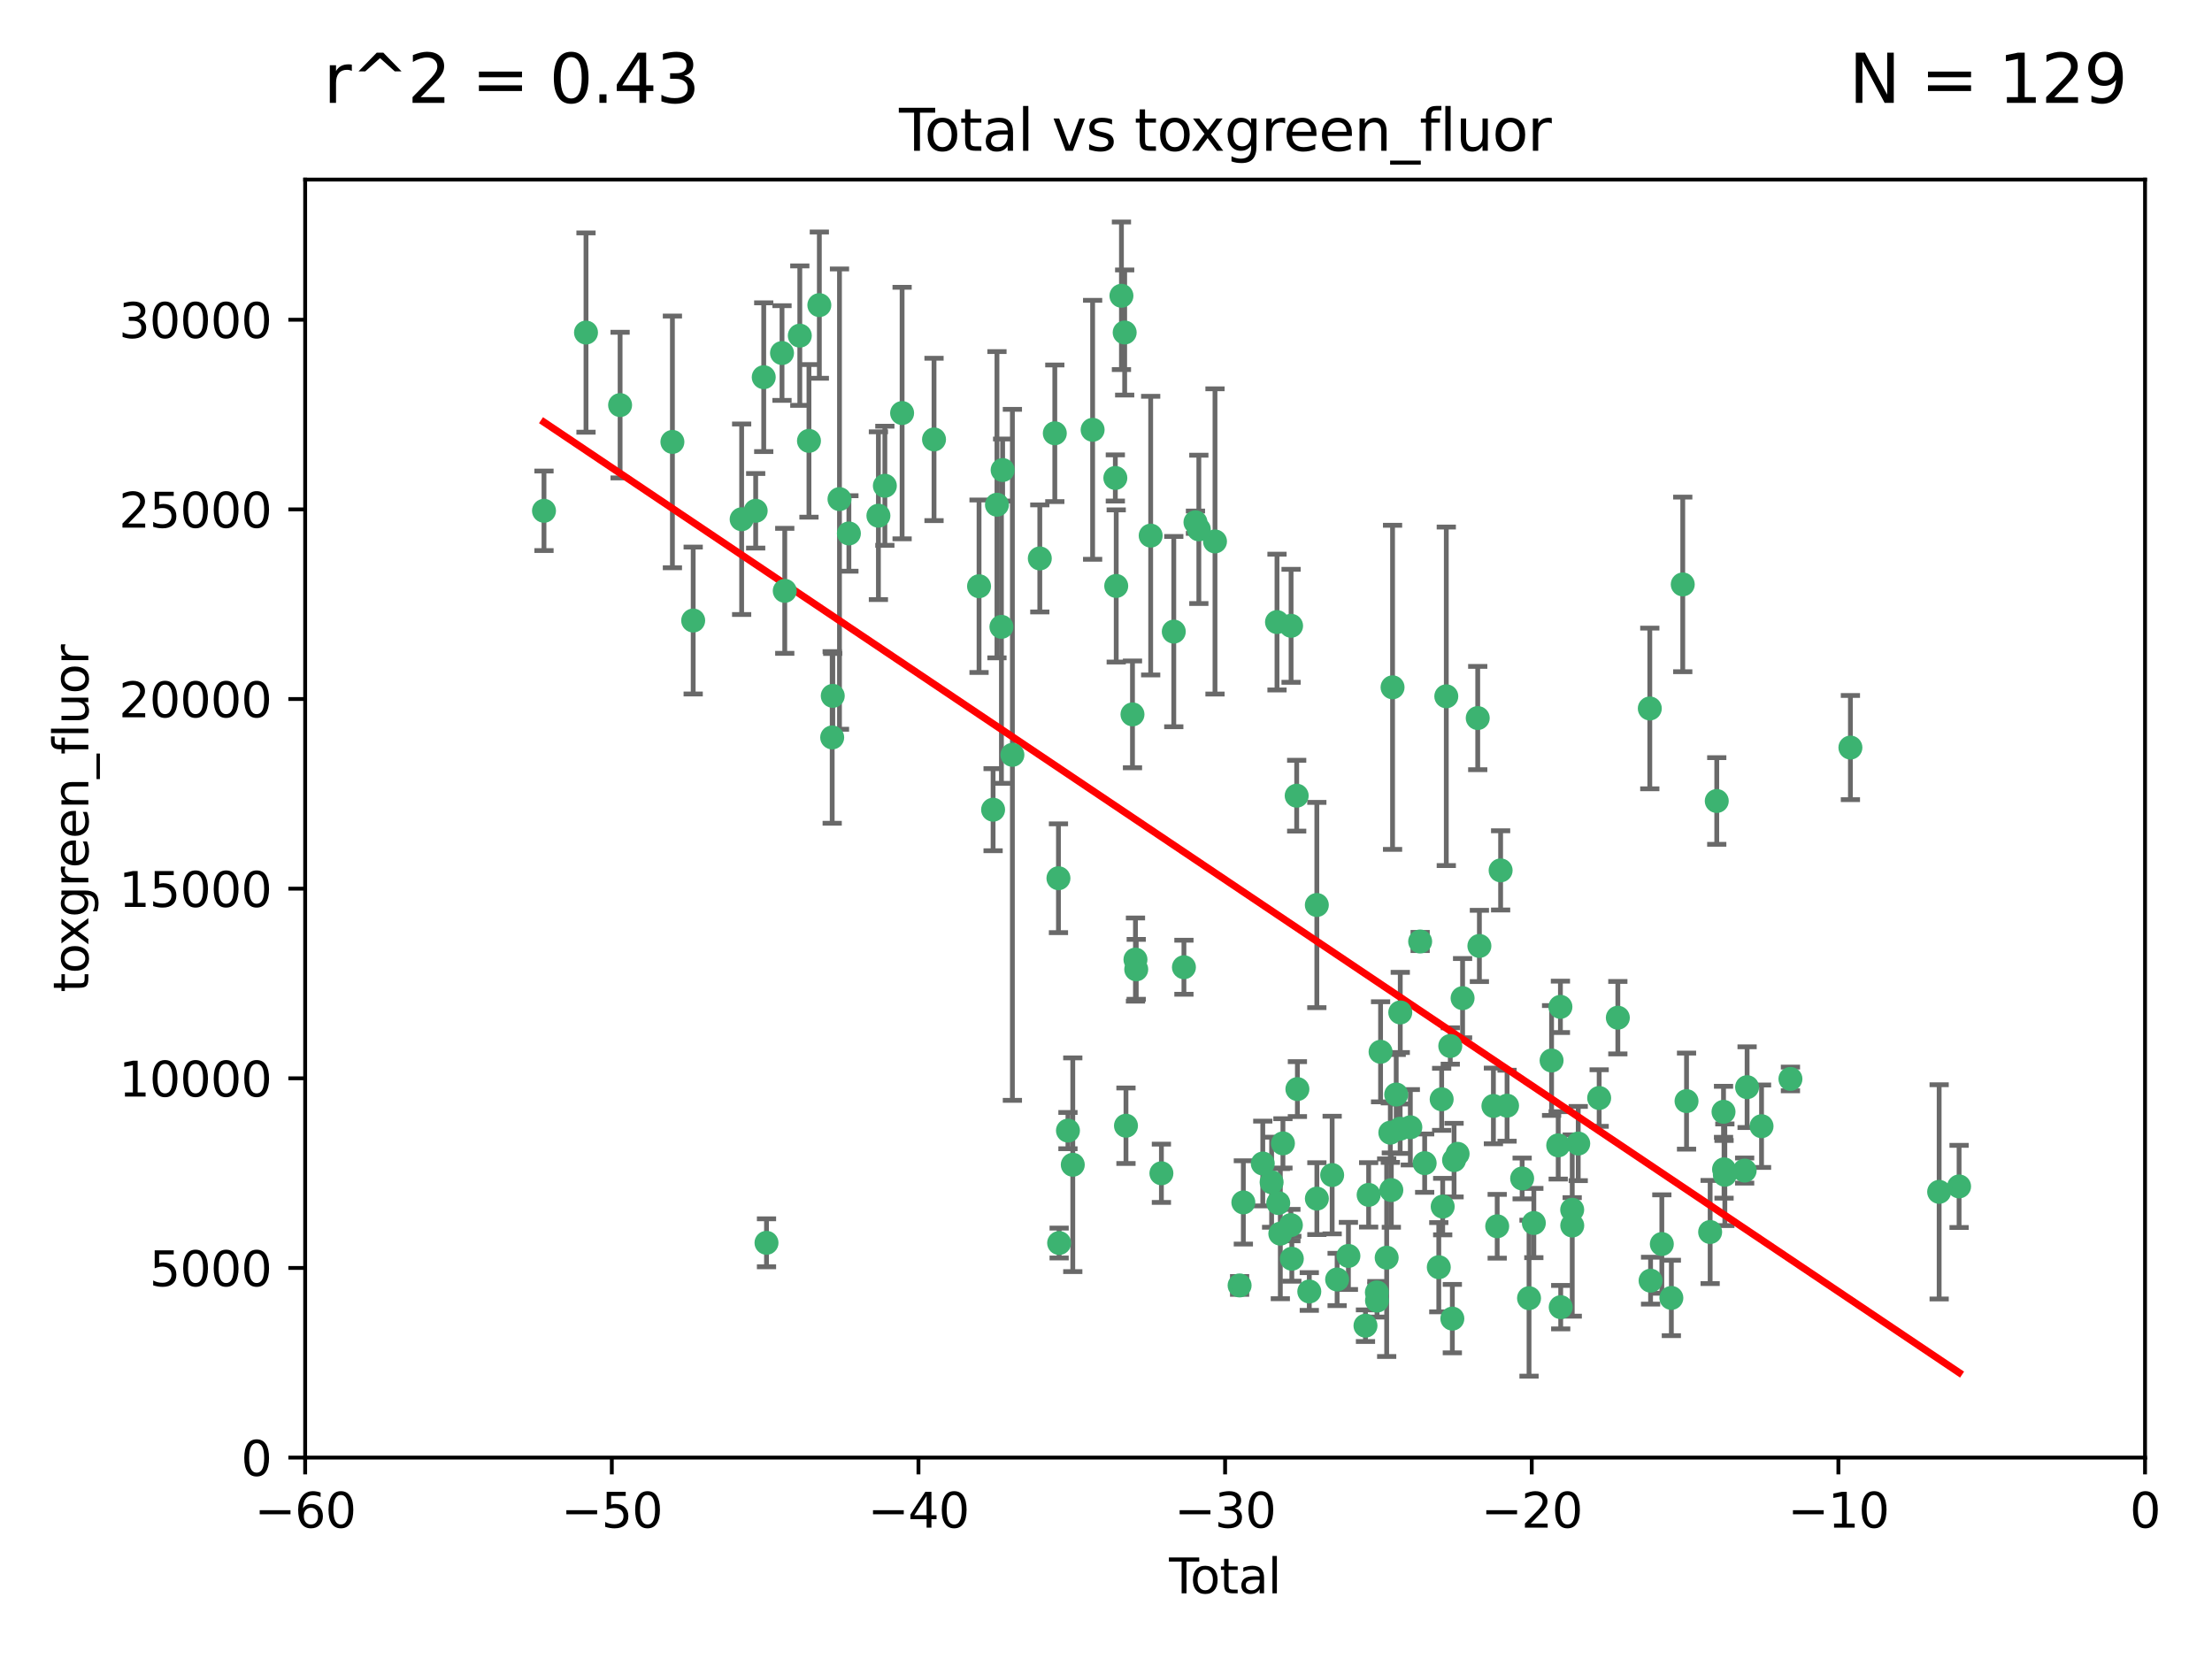 <?xml version="1.0" encoding="utf-8" standalone="no"?>
<!DOCTYPE svg PUBLIC "-//W3C//DTD SVG 1.1//EN"
  "http://www.w3.org/Graphics/SVG/1.1/DTD/svg11.dtd">
<svg xmlns:xlink="http://www.w3.org/1999/xlink" width="460.8pt" height="345.6pt" viewBox="0 0 460.8 345.6" xmlns="http://www.w3.org/2000/svg" version="1.1">
 <defs>
  <style type="text/css">*{stroke-linejoin: round; stroke-linecap: butt}</style>
 </defs>
 <g id="figure_1">
  <g id="patch_1">
   <path d="M 0 345.6 
L 460.8 345.6 
L 460.8 0 
L 0 0 
z
" style="fill: #ffffff"/>
  </g>
  <g id="axes_1">
   <g id="patch_2">
    <path d="M 63.571 303.64 
L 446.85 303.64 
L 446.85 37.411 
L 63.571 37.411 
z
" style="fill: #ffffff"/>
   </g>
   <g id="PathCollection_1">
    <defs>
     <path id="m82d775e30b" d="M 0 1.118 
C 0.297 1.118 0.581 1 0.791 0.791 
C 1 0.581 1.118 0.297 1.118 0 
C 1.118 -0.297 1 -0.581 0.791 -0.791 
C 0.581 -1 0.297 -1.118 0 -1.118 
C -0.297 -1.118 -0.581 -1 -0.791 -0.791 
C -1 -0.581 -1.118 -0.297 -1.118 0 
C -1.118 0.297 -1 0.581 -0.791 0.791 
C -0.581 1 -0.297 1.118 0 1.118 
z
" style="stroke: #3cb371"/>
    </defs>
    <g clip-path="url(#pa2ddff7f9f)">
     <use xlink:href="#m82d775e30b" x="113.324" y="106.407" style="fill: #3cb371; stroke: #3cb371"/>
     <use xlink:href="#m82d775e30b" x="122.075" y="69.276" style="fill: #3cb371; stroke: #3cb371"/>
     <use xlink:href="#m82d775e30b" x="129.178" y="84.387" style="fill: #3cb371; stroke: #3cb371"/>
     <use xlink:href="#m82d775e30b" x="140.075" y="92.058" style="fill: #3cb371; stroke: #3cb371"/>
     <use xlink:href="#m82d775e30b" x="144.404" y="129.266" style="fill: #3cb371; stroke: #3cb371"/>
     <use xlink:href="#m82d775e30b" x="154.499" y="108.167" style="fill: #3cb371; stroke: #3cb371"/>
     <use xlink:href="#m82d775e30b" x="157.422" y="106.409" style="fill: #3cb371; stroke: #3cb371"/>
     <use xlink:href="#m82d775e30b" x="159.1" y="78.577" style="fill: #3cb371; stroke: #3cb371"/>
     <use xlink:href="#m82d775e30b" x="159.676" y="258.901" style="fill: #3cb371; stroke: #3cb371"/>
     <use xlink:href="#m82d775e30b" x="162.908" y="73.544" style="fill: #3cb371; stroke: #3cb371"/>
     <use xlink:href="#m82d775e30b" x="163.479" y="123.084" style="fill: #3cb371; stroke: #3cb371"/>
     <use xlink:href="#m82d775e30b" x="166.614" y="69.92" style="fill: #3cb371; stroke: #3cb371"/>
     <use xlink:href="#m82d775e30b" x="168.522" y="91.842" style="fill: #3cb371; stroke: #3cb371"/>
     <use xlink:href="#m82d775e30b" x="170.683" y="63.561" style="fill: #3cb371; stroke: #3cb371"/>
     <use xlink:href="#m82d775e30b" x="173.36" y="153.62" style="fill: #3cb371; stroke: #3cb371"/>
     <use xlink:href="#m82d775e30b" x="173.478" y="144.96" style="fill: #3cb371; stroke: #3cb371"/>
     <use xlink:href="#m82d775e30b" x="174.881" y="103.972" style="fill: #3cb371; stroke: #3cb371"/>
     <use xlink:href="#m82d775e30b" x="176.84" y="111.129" style="fill: #3cb371; stroke: #3cb371"/>
     <use xlink:href="#m82d775e30b" x="182.989" y="107.43" style="fill: #3cb371; stroke: #3cb371"/>
     <use xlink:href="#m82d775e30b" x="184.332" y="101.196" style="fill: #3cb371; stroke: #3cb371"/>
     <use xlink:href="#m82d775e30b" x="187.925" y="86.045" style="fill: #3cb371; stroke: #3cb371"/>
     <use xlink:href="#m82d775e30b" x="194.574" y="91.543" style="fill: #3cb371; stroke: #3cb371"/>
     <use xlink:href="#m82d775e30b" x="203.952" y="122.124" style="fill: #3cb371; stroke: #3cb371"/>
     <use xlink:href="#m82d775e30b" x="206.88" y="168.674" style="fill: #3cb371; stroke: #3cb371"/>
     <use xlink:href="#m82d775e30b" x="207.685" y="105.145" style="fill: #3cb371; stroke: #3cb371"/>
     <use xlink:href="#m82d775e30b" x="208.616" y="130.584" style="fill: #3cb371; stroke: #3cb371"/>
     <use xlink:href="#m82d775e30b" x="208.867" y="97.916" style="fill: #3cb371; stroke: #3cb371"/>
     <use xlink:href="#m82d775e30b" x="210.9" y="157.245" style="fill: #3cb371; stroke: #3cb371"/>
     <use xlink:href="#m82d775e30b" x="216.611" y="116.33" style="fill: #3cb371; stroke: #3cb371"/>
     <use xlink:href="#m82d775e30b" x="219.736" y="90.261" style="fill: #3cb371; stroke: #3cb371"/>
     <use xlink:href="#m82d775e30b" x="220.495" y="182.951" style="fill: #3cb371; stroke: #3cb371"/>
     <use xlink:href="#m82d775e30b" x="220.638" y="258.946" style="fill: #3cb371; stroke: #3cb371"/>
     <use xlink:href="#m82d775e30b" x="222.475" y="235.524" style="fill: #3cb371; stroke: #3cb371"/>
     <use xlink:href="#m82d775e30b" x="223.48" y="242.64" style="fill: #3cb371; stroke: #3cb371"/>
     <use xlink:href="#m82d775e30b" x="227.613" y="89.534" style="fill: #3cb371; stroke: #3cb371"/>
     <use xlink:href="#m82d775e30b" x="232.345" y="99.569" style="fill: #3cb371; stroke: #3cb371"/>
     <use xlink:href="#m82d775e30b" x="232.53" y="122.066" style="fill: #3cb371; stroke: #3cb371"/>
     <use xlink:href="#m82d775e30b" x="233.617" y="61.614" style="fill: #3cb371; stroke: #3cb371"/>
     <use xlink:href="#m82d775e30b" x="234.291" y="69.268" style="fill: #3cb371; stroke: #3cb371"/>
     <use xlink:href="#m82d775e30b" x="234.56" y="234.509" style="fill: #3cb371; stroke: #3cb371"/>
     <use xlink:href="#m82d775e30b" x="235.917" y="148.819" style="fill: #3cb371; stroke: #3cb371"/>
     <use xlink:href="#m82d775e30b" x="236.539" y="199.895" style="fill: #3cb371; stroke: #3cb371"/>
     <use xlink:href="#m82d775e30b" x="236.699" y="201.933" style="fill: #3cb371; stroke: #3cb371"/>
     <use xlink:href="#m82d775e30b" x="239.709" y="111.579" style="fill: #3cb371; stroke: #3cb371"/>
     <use xlink:href="#m82d775e30b" x="241.942" y="244.417" style="fill: #3cb371; stroke: #3cb371"/>
     <use xlink:href="#m82d775e30b" x="244.521" y="131.576" style="fill: #3cb371; stroke: #3cb371"/>
     <use xlink:href="#m82d775e30b" x="246.634" y="201.492" style="fill: #3cb371; stroke: #3cb371"/>
     <use xlink:href="#m82d775e30b" x="249.037" y="108.788" style="fill: #3cb371; stroke: #3cb371"/>
     <use xlink:href="#m82d775e30b" x="249.741" y="110.277" style="fill: #3cb371; stroke: #3cb371"/>
     <use xlink:href="#m82d775e30b" x="253.106" y="112.79" style="fill: #3cb371; stroke: #3cb371"/>
     <use xlink:href="#m82d775e30b" x="258.233" y="267.781" style="fill: #3cb371; stroke: #3cb371"/>
     <use xlink:href="#m82d775e30b" x="259.013" y="250.485" style="fill: #3cb371; stroke: #3cb371"/>
     <use xlink:href="#m82d775e30b" x="263.059" y="242.381" style="fill: #3cb371; stroke: #3cb371"/>
     <use xlink:href="#m82d775e30b" x="264.901" y="246.279" style="fill: #3cb371; stroke: #3cb371"/>
     <use xlink:href="#m82d775e30b" x="266.022" y="129.589" style="fill: #3cb371; stroke: #3cb371"/>
     <use xlink:href="#m82d775e30b" x="266.284" y="250.612" style="fill: #3cb371; stroke: #3cb371"/>
     <use xlink:href="#m82d775e30b" x="266.715" y="256.992" style="fill: #3cb371; stroke: #3cb371"/>
     <use xlink:href="#m82d775e30b" x="267.259" y="238.185" style="fill: #3cb371; stroke: #3cb371"/>
     <use xlink:href="#m82d775e30b" x="268.915" y="255.21" style="fill: #3cb371; stroke: #3cb371"/>
     <use xlink:href="#m82d775e30b" x="268.956" y="130.365" style="fill: #3cb371; stroke: #3cb371"/>
     <use xlink:href="#m82d775e30b" x="269.11" y="262.218" style="fill: #3cb371; stroke: #3cb371"/>
     <use xlink:href="#m82d775e30b" x="270.123" y="165.758" style="fill: #3cb371; stroke: #3cb371"/>
     <use xlink:href="#m82d775e30b" x="270.272" y="226.876" style="fill: #3cb371; stroke: #3cb371"/>
     <use xlink:href="#m82d775e30b" x="272.749" y="269.044" style="fill: #3cb371; stroke: #3cb371"/>
     <use xlink:href="#m82d775e30b" x="274.32" y="188.53" style="fill: #3cb371; stroke: #3cb371"/>
     <use xlink:href="#m82d775e30b" x="274.329" y="249.694" style="fill: #3cb371; stroke: #3cb371"/>
     <use xlink:href="#m82d775e30b" x="277.512" y="244.785" style="fill: #3cb371; stroke: #3cb371"/>
     <use xlink:href="#m82d775e30b" x="278.547" y="266.536" style="fill: #3cb371; stroke: #3cb371"/>
     <use xlink:href="#m82d775e30b" x="280.898" y="261.632" style="fill: #3cb371; stroke: #3cb371"/>
     <use xlink:href="#m82d775e30b" x="284.454" y="276.165" style="fill: #3cb371; stroke: #3cb371"/>
     <use xlink:href="#m82d775e30b" x="285.113" y="248.914" style="fill: #3cb371; stroke: #3cb371"/>
     <use xlink:href="#m82d775e30b" x="286.83" y="269.232" style="fill: #3cb371; stroke: #3cb371"/>
     <use xlink:href="#m82d775e30b" x="286.857" y="270.942" style="fill: #3cb371; stroke: #3cb371"/>
     <use xlink:href="#m82d775e30b" x="287.598" y="219.109" style="fill: #3cb371; stroke: #3cb371"/>
     <use xlink:href="#m82d775e30b" x="288.87" y="262" style="fill: #3cb371; stroke: #3cb371"/>
     <use xlink:href="#m82d775e30b" x="289.632" y="235.955" style="fill: #3cb371; stroke: #3cb371"/>
     <use xlink:href="#m82d775e30b" x="289.839" y="247.916" style="fill: #3cb371; stroke: #3cb371"/>
     <use xlink:href="#m82d775e30b" x="290.095" y="143.182" style="fill: #3cb371; stroke: #3cb371"/>
     <use xlink:href="#m82d775e30b" x="290.857" y="228.009" style="fill: #3cb371; stroke: #3cb371"/>
     <use xlink:href="#m82d775e30b" x="291.676" y="235.133" style="fill: #3cb371; stroke: #3cb371"/>
     <use xlink:href="#m82d775e30b" x="291.701" y="210.909" style="fill: #3cb371; stroke: #3cb371"/>
     <use xlink:href="#m82d775e30b" x="293.798" y="234.83" style="fill: #3cb371; stroke: #3cb371"/>
     <use xlink:href="#m82d775e30b" x="295.844" y="196.128" style="fill: #3cb371; stroke: #3cb371"/>
     <use xlink:href="#m82d775e30b" x="296.784" y="242.305" style="fill: #3cb371; stroke: #3cb371"/>
     <use xlink:href="#m82d775e30b" x="299.727" y="263.982" style="fill: #3cb371; stroke: #3cb371"/>
     <use xlink:href="#m82d775e30b" x="300.325" y="229.002" style="fill: #3cb371; stroke: #3cb371"/>
     <use xlink:href="#m82d775e30b" x="300.54" y="251.353" style="fill: #3cb371; stroke: #3cb371"/>
     <use xlink:href="#m82d775e30b" x="301.29" y="145.054" style="fill: #3cb371; stroke: #3cb371"/>
     <use xlink:href="#m82d775e30b" x="302.119" y="217.901" style="fill: #3cb371; stroke: #3cb371"/>
     <use xlink:href="#m82d775e30b" x="302.549" y="274.693" style="fill: #3cb371; stroke: #3cb371"/>
     <use xlink:href="#m82d775e30b" x="302.908" y="241.673" style="fill: #3cb371; stroke: #3cb371"/>
     <use xlink:href="#m82d775e30b" x="303.645" y="240.362" style="fill: #3cb371; stroke: #3cb371"/>
     <use xlink:href="#m82d775e30b" x="304.684" y="207.934" style="fill: #3cb371; stroke: #3cb371"/>
     <use xlink:href="#m82d775e30b" x="307.838" y="149.585" style="fill: #3cb371; stroke: #3cb371"/>
     <use xlink:href="#m82d775e30b" x="308.184" y="197.058" style="fill: #3cb371; stroke: #3cb371"/>
     <use xlink:href="#m82d775e30b" x="311.105" y="230.391" style="fill: #3cb371; stroke: #3cb371"/>
     <use xlink:href="#m82d775e30b" x="311.894" y="255.455" style="fill: #3cb371; stroke: #3cb371"/>
     <use xlink:href="#m82d775e30b" x="312.607" y="181.315" style="fill: #3cb371; stroke: #3cb371"/>
     <use xlink:href="#m82d775e30b" x="313.949" y="230.336" style="fill: #3cb371; stroke: #3cb371"/>
     <use xlink:href="#m82d775e30b" x="317.09" y="245.498" style="fill: #3cb371; stroke: #3cb371"/>
     <use xlink:href="#m82d775e30b" x="318.526" y="270.434" style="fill: #3cb371; stroke: #3cb371"/>
     <use xlink:href="#m82d775e30b" x="319.527" y="254.778" style="fill: #3cb371; stroke: #3cb371"/>
     <use xlink:href="#m82d775e30b" x="323.223" y="220.92" style="fill: #3cb371; stroke: #3cb371"/>
     <use xlink:href="#m82d775e30b" x="324.605" y="238.601" style="fill: #3cb371; stroke: #3cb371"/>
     <use xlink:href="#m82d775e30b" x="325.065" y="209.744" style="fill: #3cb371; stroke: #3cb371"/>
     <use xlink:href="#m82d775e30b" x="325.125" y="272.306" style="fill: #3cb371; stroke: #3cb371"/>
     <use xlink:href="#m82d775e30b" x="327.515" y="252.012" style="fill: #3cb371; stroke: #3cb371"/>
     <use xlink:href="#m82d775e30b" x="327.528" y="255.301" style="fill: #3cb371; stroke: #3cb371"/>
     <use xlink:href="#m82d775e30b" x="328.774" y="238.222" style="fill: #3cb371; stroke: #3cb371"/>
     <use xlink:href="#m82d775e30b" x="333.135" y="228.737" style="fill: #3cb371; stroke: #3cb371"/>
     <use xlink:href="#m82d775e30b" x="337.025" y="212.005" style="fill: #3cb371; stroke: #3cb371"/>
     <use xlink:href="#m82d775e30b" x="343.683" y="147.587" style="fill: #3cb371; stroke: #3cb371"/>
     <use xlink:href="#m82d775e30b" x="343.846" y="266.787" style="fill: #3cb371; stroke: #3cb371"/>
     <use xlink:href="#m82d775e30b" x="346.19" y="259.154" style="fill: #3cb371; stroke: #3cb371"/>
     <use xlink:href="#m82d775e30b" x="348.174" y="270.383" style="fill: #3cb371; stroke: #3cb371"/>
     <use xlink:href="#m82d775e30b" x="350.548" y="121.744" style="fill: #3cb371; stroke: #3cb371"/>
     <use xlink:href="#m82d775e30b" x="351.336" y="229.381" style="fill: #3cb371; stroke: #3cb371"/>
     <use xlink:href="#m82d775e30b" x="356.254" y="256.651" style="fill: #3cb371; stroke: #3cb371"/>
     <use xlink:href="#m82d775e30b" x="357.632" y="166.862" style="fill: #3cb371; stroke: #3cb371"/>
     <use xlink:href="#m82d775e30b" x="359.041" y="231.609" style="fill: #3cb371; stroke: #3cb371"/>
     <use xlink:href="#m82d775e30b" x="359.15" y="243.591" style="fill: #3cb371; stroke: #3cb371"/>
     <use xlink:href="#m82d775e30b" x="359.317" y="244.726" style="fill: #3cb371; stroke: #3cb371"/>
     <use xlink:href="#m82d775e30b" x="363.442" y="243.853" style="fill: #3cb371; stroke: #3cb371"/>
     <use xlink:href="#m82d775e30b" x="363.952" y="226.477" style="fill: #3cb371; stroke: #3cb371"/>
     <use xlink:href="#m82d775e30b" x="366.961" y="234.61" style="fill: #3cb371; stroke: #3cb371"/>
     <use xlink:href="#m82d775e30b" x="372.98" y="224.762" style="fill: #3cb371; stroke: #3cb371"/>
     <use xlink:href="#m82d775e30b" x="385.474" y="155.731" style="fill: #3cb371; stroke: #3cb371"/>
     <use xlink:href="#m82d775e30b" x="403.96" y="248.284" style="fill: #3cb371; stroke: #3cb371"/>
     <use xlink:href="#m82d775e30b" x="408.113" y="247.152" style="fill: #3cb371; stroke: #3cb371"/>
    </g>
   </g>
   <g id="matplotlib.axis_1">
    <g id="xtick_1">
     <g id="line2d_1">
      <defs>
       <path id="mfdb77480af" d="M 0 0 
L 0 3.5 
" style="stroke: #000000; stroke-width: 0.8"/>
      </defs>
      <g>
       <use xlink:href="#mfdb77480af" x="63.571" y="303.64" style="stroke: #000000; stroke-width: 0.8"/>
      </g>
     </g>
     <g id="text_1">
      <!-- −60 -->
      <g transform="translate(53.019 318.238)scale(0.1 -0.1)">
       <defs>
        <path id="DejaVuSans-2212" d="M 678 2272 
L 4684 2272 
L 4684 1741 
L 678 1741 
L 678 2272 
z
" transform="scale(0.016)"/>
        <path id="DejaVuSans-36" d="M 2113 2584 
Q 1688 2584 1439 2293 
Q 1191 2003 1191 1497 
Q 1191 994 1439 701 
Q 1688 409 2113 409 
Q 2538 409 2786 701 
Q 3034 994 3034 1497 
Q 3034 2003 2786 2293 
Q 2538 2584 2113 2584 
z
M 3366 4563 
L 3366 3988 
Q 3128 4100 2886 4159 
Q 2644 4219 2406 4219 
Q 1781 4219 1451 3797 
Q 1122 3375 1075 2522 
Q 1259 2794 1537 2939 
Q 1816 3084 2150 3084 
Q 2853 3084 3261 2657 
Q 3669 2231 3669 1497 
Q 3669 778 3244 343 
Q 2819 -91 2113 -91 
Q 1303 -91 875 529 
Q 447 1150 447 2328 
Q 447 3434 972 4092 
Q 1497 4750 2381 4750 
Q 2619 4750 2861 4703 
Q 3103 4656 3366 4563 
z
" transform="scale(0.016)"/>
        <path id="DejaVuSans-30" d="M 2034 4250 
Q 1547 4250 1301 3770 
Q 1056 3291 1056 2328 
Q 1056 1369 1301 889 
Q 1547 409 2034 409 
Q 2525 409 2770 889 
Q 3016 1369 3016 2328 
Q 3016 3291 2770 3770 
Q 2525 4250 2034 4250 
z
M 2034 4750 
Q 2819 4750 3233 4129 
Q 3647 3509 3647 2328 
Q 3647 1150 3233 529 
Q 2819 -91 2034 -91 
Q 1250 -91 836 529 
Q 422 1150 422 2328 
Q 422 3509 836 4129 
Q 1250 4750 2034 4750 
z
" transform="scale(0.016)"/>
       </defs>
       <use xlink:href="#DejaVuSans-2212"/>
       <use xlink:href="#DejaVuSans-36" x="83.789"/>
       <use xlink:href="#DejaVuSans-30" x="147.412"/>
      </g>
     </g>
    </g>
    <g id="xtick_2">
     <g id="line2d_2">
      <g>
       <use xlink:href="#mfdb77480af" x="127.451" y="303.64" style="stroke: #000000; stroke-width: 0.8"/>
      </g>
     </g>
     <g id="text_2">
      <!-- −50 -->
      <g transform="translate(116.899 318.238)scale(0.1 -0.1)">
       <defs>
        <path id="DejaVuSans-35" d="M 691 4666 
L 3169 4666 
L 3169 4134 
L 1269 4134 
L 1269 2991 
Q 1406 3038 1543 3061 
Q 1681 3084 1819 3084 
Q 2600 3084 3056 2656 
Q 3513 2228 3513 1497 
Q 3513 744 3044 326 
Q 2575 -91 1722 -91 
Q 1428 -91 1123 -41 
Q 819 9 494 109 
L 494 744 
Q 775 591 1075 516 
Q 1375 441 1709 441 
Q 2250 441 2565 725 
Q 2881 1009 2881 1497 
Q 2881 1984 2565 2268 
Q 2250 2553 1709 2553 
Q 1456 2553 1204 2497 
Q 953 2441 691 2322 
L 691 4666 
z
" transform="scale(0.016)"/>
       </defs>
       <use xlink:href="#DejaVuSans-2212"/>
       <use xlink:href="#DejaVuSans-35" x="83.789"/>
       <use xlink:href="#DejaVuSans-30" x="147.412"/>
      </g>
     </g>
    </g>
    <g id="xtick_3">
     <g id="line2d_3">
      <g>
       <use xlink:href="#mfdb77480af" x="191.331" y="303.64" style="stroke: #000000; stroke-width: 0.8"/>
      </g>
     </g>
     <g id="text_3">
      <!-- −40 -->
      <g transform="translate(180.778 318.238)scale(0.1 -0.1)">
       <defs>
        <path id="DejaVuSans-34" d="M 2419 4116 
L 825 1625 
L 2419 1625 
L 2419 4116 
z
M 2253 4666 
L 3047 4666 
L 3047 1625 
L 3713 1625 
L 3713 1100 
L 3047 1100 
L 3047 0 
L 2419 0 
L 2419 1100 
L 313 1100 
L 313 1709 
L 2253 4666 
z
" transform="scale(0.016)"/>
       </defs>
       <use xlink:href="#DejaVuSans-2212"/>
       <use xlink:href="#DejaVuSans-34" x="83.789"/>
       <use xlink:href="#DejaVuSans-30" x="147.412"/>
      </g>
     </g>
    </g>
    <g id="xtick_4">
     <g id="line2d_4">
      <g>
       <use xlink:href="#mfdb77480af" x="255.211" y="303.64" style="stroke: #000000; stroke-width: 0.8"/>
      </g>
     </g>
     <g id="text_4">
      <!-- −30 -->
      <g transform="translate(244.658 318.238)scale(0.1 -0.1)">
       <defs>
        <path id="DejaVuSans-33" d="M 2597 2516 
Q 3050 2419 3304 2112 
Q 3559 1806 3559 1356 
Q 3559 666 3084 287 
Q 2609 -91 1734 -91 
Q 1441 -91 1130 -33 
Q 819 25 488 141 
L 488 750 
Q 750 597 1062 519 
Q 1375 441 1716 441 
Q 2309 441 2620 675 
Q 2931 909 2931 1356 
Q 2931 1769 2642 2001 
Q 2353 2234 1838 2234 
L 1294 2234 
L 1294 2753 
L 1863 2753 
Q 2328 2753 2575 2939 
Q 2822 3125 2822 3475 
Q 2822 3834 2567 4026 
Q 2313 4219 1838 4219 
Q 1578 4219 1281 4162 
Q 984 4106 628 3988 
L 628 4550 
Q 988 4650 1302 4700 
Q 1616 4750 1894 4750 
Q 2613 4750 3031 4423 
Q 3450 4097 3450 3541 
Q 3450 3153 3228 2886 
Q 3006 2619 2597 2516 
z
" transform="scale(0.016)"/>
       </defs>
       <use xlink:href="#DejaVuSans-2212"/>
       <use xlink:href="#DejaVuSans-33" x="83.789"/>
       <use xlink:href="#DejaVuSans-30" x="147.412"/>
      </g>
     </g>
    </g>
    <g id="xtick_5">
     <g id="line2d_5">
      <g>
       <use xlink:href="#mfdb77480af" x="319.09" y="303.64" style="stroke: #000000; stroke-width: 0.8"/>
      </g>
     </g>
     <g id="text_5">
      <!-- −20 -->
      <g transform="translate(308.538 318.238)scale(0.1 -0.1)">
       <defs>
        <path id="DejaVuSans-32" d="M 1228 531 
L 3431 531 
L 3431 0 
L 469 0 
L 469 531 
Q 828 903 1448 1529 
Q 2069 2156 2228 2338 
Q 2531 2678 2651 2914 
Q 2772 3150 2772 3378 
Q 2772 3750 2511 3984 
Q 2250 4219 1831 4219 
Q 1534 4219 1204 4116 
Q 875 4013 500 3803 
L 500 4441 
Q 881 4594 1212 4672 
Q 1544 4750 1819 4750 
Q 2544 4750 2975 4387 
Q 3406 4025 3406 3419 
Q 3406 3131 3298 2873 
Q 3191 2616 2906 2266 
Q 2828 2175 2409 1742 
Q 1991 1309 1228 531 
z
" transform="scale(0.016)"/>
       </defs>
       <use xlink:href="#DejaVuSans-2212"/>
       <use xlink:href="#DejaVuSans-32" x="83.789"/>
       <use xlink:href="#DejaVuSans-30" x="147.412"/>
      </g>
     </g>
    </g>
    <g id="xtick_6">
     <g id="line2d_6">
      <g>
       <use xlink:href="#mfdb77480af" x="382.97" y="303.64" style="stroke: #000000; stroke-width: 0.8"/>
      </g>
     </g>
     <g id="text_6">
      <!-- −10 -->
      <g transform="translate(372.418 318.238)scale(0.1 -0.1)">
       <defs>
        <path id="DejaVuSans-31" d="M 794 531 
L 1825 531 
L 1825 4091 
L 703 3866 
L 703 4441 
L 1819 4666 
L 2450 4666 
L 2450 531 
L 3481 531 
L 3481 0 
L 794 0 
L 794 531 
z
" transform="scale(0.016)"/>
       </defs>
       <use xlink:href="#DejaVuSans-2212"/>
       <use xlink:href="#DejaVuSans-31" x="83.789"/>
       <use xlink:href="#DejaVuSans-30" x="147.412"/>
      </g>
     </g>
    </g>
    <g id="xtick_7">
     <g id="line2d_7">
      <g>
       <use xlink:href="#mfdb77480af" x="446.85" y="303.64" style="stroke: #000000; stroke-width: 0.8"/>
      </g>
     </g>
     <g id="text_7">
      <!-- 0 -->
      <g transform="translate(443.669 318.238)scale(0.1 -0.1)">
       <use xlink:href="#DejaVuSans-30"/>
      </g>
     </g>
    </g>
    <g id="text_8">
     <!-- Total -->
     <g transform="translate(243.534 331.917)scale(0.1 -0.1)">
      <defs>
       <path id="DejaVuSans-54" d="M -19 4666 
L 3928 4666 
L 3928 4134 
L 2272 4134 
L 2272 0 
L 1638 0 
L 1638 4134 
L -19 4134 
L -19 4666 
z
" transform="scale(0.016)"/>
       <path id="DejaVuSans-6f" d="M 1959 3097 
Q 1497 3097 1228 2736 
Q 959 2375 959 1747 
Q 959 1119 1226 758 
Q 1494 397 1959 397 
Q 2419 397 2687 759 
Q 2956 1122 2956 1747 
Q 2956 2369 2687 2733 
Q 2419 3097 1959 3097 
z
M 1959 3584 
Q 2709 3584 3137 3096 
Q 3566 2609 3566 1747 
Q 3566 888 3137 398 
Q 2709 -91 1959 -91 
Q 1206 -91 779 398 
Q 353 888 353 1747 
Q 353 2609 779 3096 
Q 1206 3584 1959 3584 
z
" transform="scale(0.016)"/>
       <path id="DejaVuSans-74" d="M 1172 4494 
L 1172 3500 
L 2356 3500 
L 2356 3053 
L 1172 3053 
L 1172 1153 
Q 1172 725 1289 603 
Q 1406 481 1766 481 
L 2356 481 
L 2356 0 
L 1766 0 
Q 1100 0 847 248 
Q 594 497 594 1153 
L 594 3053 
L 172 3053 
L 172 3500 
L 594 3500 
L 594 4494 
L 1172 4494 
z
" transform="scale(0.016)"/>
       <path id="DejaVuSans-61" d="M 2194 1759 
Q 1497 1759 1228 1600 
Q 959 1441 959 1056 
Q 959 750 1161 570 
Q 1363 391 1709 391 
Q 2188 391 2477 730 
Q 2766 1069 2766 1631 
L 2766 1759 
L 2194 1759 
z
M 3341 1997 
L 3341 0 
L 2766 0 
L 2766 531 
Q 2569 213 2275 61 
Q 1981 -91 1556 -91 
Q 1019 -91 701 211 
Q 384 513 384 1019 
Q 384 1609 779 1909 
Q 1175 2209 1959 2209 
L 2766 2209 
L 2766 2266 
Q 2766 2663 2505 2880 
Q 2244 3097 1772 3097 
Q 1472 3097 1187 3025 
Q 903 2953 641 2809 
L 641 3341 
Q 956 3463 1253 3523 
Q 1550 3584 1831 3584 
Q 2591 3584 2966 3190 
Q 3341 2797 3341 1997 
z
" transform="scale(0.016)"/>
       <path id="DejaVuSans-6c" d="M 603 4863 
L 1178 4863 
L 1178 0 
L 603 0 
L 603 4863 
z
" transform="scale(0.016)"/>
      </defs>
      <use xlink:href="#DejaVuSans-54"/>
      <use xlink:href="#DejaVuSans-6f" x="44.084"/>
      <use xlink:href="#DejaVuSans-74" x="105.266"/>
      <use xlink:href="#DejaVuSans-61" x="144.475"/>
      <use xlink:href="#DejaVuSans-6c" x="205.754"/>
     </g>
    </g>
   </g>
   <g id="matplotlib.axis_2">
    <g id="ytick_1">
     <g id="line2d_8">
      <defs>
       <path id="m9394d91c65" d="M 0 0 
L -3.5 0 
" style="stroke: #000000; stroke-width: 0.8"/>
      </defs>
      <g>
       <use xlink:href="#m9394d91c65" x="63.571" y="303.64" style="stroke: #000000; stroke-width: 0.8"/>
      </g>
     </g>
     <g id="text_9">
      <!-- 0 -->
      <g transform="translate(50.209 307.439)scale(0.1 -0.1)">
       <use xlink:href="#DejaVuSans-30"/>
      </g>
     </g>
    </g>
    <g id="ytick_2">
     <g id="line2d_9">
      <g>
       <use xlink:href="#m9394d91c65" x="63.571" y="264.135" style="stroke: #000000; stroke-width: 0.8"/>
      </g>
     </g>
     <g id="text_10">
      <!-- 5000 -->
      <g transform="translate(31.121 267.934)scale(0.1 -0.1)">
       <use xlink:href="#DejaVuSans-35"/>
       <use xlink:href="#DejaVuSans-30" x="63.623"/>
       <use xlink:href="#DejaVuSans-30" x="127.246"/>
       <use xlink:href="#DejaVuSans-30" x="190.869"/>
      </g>
     </g>
    </g>
    <g id="ytick_3">
     <g id="line2d_10">
      <g>
       <use xlink:href="#m9394d91c65" x="63.571" y="224.63" style="stroke: #000000; stroke-width: 0.8"/>
      </g>
     </g>
     <g id="text_11">
      <!-- 10000 -->
      <g transform="translate(24.759 228.429)scale(0.1 -0.1)">
       <use xlink:href="#DejaVuSans-31"/>
       <use xlink:href="#DejaVuSans-30" x="63.623"/>
       <use xlink:href="#DejaVuSans-30" x="127.246"/>
       <use xlink:href="#DejaVuSans-30" x="190.869"/>
       <use xlink:href="#DejaVuSans-30" x="254.492"/>
      </g>
     </g>
    </g>
    <g id="ytick_4">
     <g id="line2d_11">
      <g>
       <use xlink:href="#m9394d91c65" x="63.571" y="185.125" style="stroke: #000000; stroke-width: 0.8"/>
      </g>
     </g>
     <g id="text_12">
      <!-- 15000 -->
      <g transform="translate(24.759 188.924)scale(0.1 -0.1)">
       <use xlink:href="#DejaVuSans-31"/>
       <use xlink:href="#DejaVuSans-35" x="63.623"/>
       <use xlink:href="#DejaVuSans-30" x="127.246"/>
       <use xlink:href="#DejaVuSans-30" x="190.869"/>
       <use xlink:href="#DejaVuSans-30" x="254.492"/>
      </g>
     </g>
    </g>
    <g id="ytick_5">
     <g id="line2d_12">
      <g>
       <use xlink:href="#m9394d91c65" x="63.571" y="145.62" style="stroke: #000000; stroke-width: 0.8"/>
      </g>
     </g>
     <g id="text_13">
      <!-- 20000 -->
      <g transform="translate(24.759 149.419)scale(0.1 -0.1)">
       <use xlink:href="#DejaVuSans-32"/>
       <use xlink:href="#DejaVuSans-30" x="63.623"/>
       <use xlink:href="#DejaVuSans-30" x="127.246"/>
       <use xlink:href="#DejaVuSans-30" x="190.869"/>
       <use xlink:href="#DejaVuSans-30" x="254.492"/>
      </g>
     </g>
    </g>
    <g id="ytick_6">
     <g id="line2d_13">
      <g>
       <use xlink:href="#m9394d91c65" x="63.571" y="106.115" style="stroke: #000000; stroke-width: 0.8"/>
      </g>
     </g>
     <g id="text_14">
      <!-- 25000 -->
      <g transform="translate(24.759 109.914)scale(0.1 -0.1)">
       <use xlink:href="#DejaVuSans-32"/>
       <use xlink:href="#DejaVuSans-35" x="63.623"/>
       <use xlink:href="#DejaVuSans-30" x="127.246"/>
       <use xlink:href="#DejaVuSans-30" x="190.869"/>
       <use xlink:href="#DejaVuSans-30" x="254.492"/>
      </g>
     </g>
    </g>
    <g id="ytick_7">
     <g id="line2d_14">
      <g>
       <use xlink:href="#m9394d91c65" x="63.571" y="66.61" style="stroke: #000000; stroke-width: 0.8"/>
      </g>
     </g>
     <g id="text_15">
      <!-- 30000 -->
      <g transform="translate(24.759 70.409)scale(0.1 -0.1)">
       <use xlink:href="#DejaVuSans-33"/>
       <use xlink:href="#DejaVuSans-30" x="63.623"/>
       <use xlink:href="#DejaVuSans-30" x="127.246"/>
       <use xlink:href="#DejaVuSans-30" x="190.869"/>
       <use xlink:href="#DejaVuSans-30" x="254.492"/>
      </g>
     </g>
    </g>
    <g id="text_16">
     <!-- toxgreen_fluor -->
     <g transform="translate(18.401 206.72)rotate(-90)scale(0.1 -0.1)">
      <defs>
       <path id="DejaVuSans-78" d="M 3513 3500 
L 2247 1797 
L 3578 0 
L 2900 0 
L 1881 1375 
L 863 0 
L 184 0 
L 1544 1831 
L 300 3500 
L 978 3500 
L 1906 2253 
L 2834 3500 
L 3513 3500 
z
" transform="scale(0.016)"/>
       <path id="DejaVuSans-67" d="M 2906 1791 
Q 2906 2416 2648 2759 
Q 2391 3103 1925 3103 
Q 1463 3103 1205 2759 
Q 947 2416 947 1791 
Q 947 1169 1205 825 
Q 1463 481 1925 481 
Q 2391 481 2648 825 
Q 2906 1169 2906 1791 
z
M 3481 434 
Q 3481 -459 3084 -895 
Q 2688 -1331 1869 -1331 
Q 1566 -1331 1297 -1286 
Q 1028 -1241 775 -1147 
L 775 -588 
Q 1028 -725 1275 -790 
Q 1522 -856 1778 -856 
Q 2344 -856 2625 -561 
Q 2906 -266 2906 331 
L 2906 616 
Q 2728 306 2450 153 
Q 2172 0 1784 0 
Q 1141 0 747 490 
Q 353 981 353 1791 
Q 353 2603 747 3093 
Q 1141 3584 1784 3584 
Q 2172 3584 2450 3431 
Q 2728 3278 2906 2969 
L 2906 3500 
L 3481 3500 
L 3481 434 
z
" transform="scale(0.016)"/>
       <path id="DejaVuSans-72" d="M 2631 2963 
Q 2534 3019 2420 3045 
Q 2306 3072 2169 3072 
Q 1681 3072 1420 2755 
Q 1159 2438 1159 1844 
L 1159 0 
L 581 0 
L 581 3500 
L 1159 3500 
L 1159 2956 
Q 1341 3275 1631 3429 
Q 1922 3584 2338 3584 
Q 2397 3584 2469 3576 
Q 2541 3569 2628 3553 
L 2631 2963 
z
" transform="scale(0.016)"/>
       <path id="DejaVuSans-65" d="M 3597 1894 
L 3597 1613 
L 953 1613 
Q 991 1019 1311 708 
Q 1631 397 2203 397 
Q 2534 397 2845 478 
Q 3156 559 3463 722 
L 3463 178 
Q 3153 47 2828 -22 
Q 2503 -91 2169 -91 
Q 1331 -91 842 396 
Q 353 884 353 1716 
Q 353 2575 817 3079 
Q 1281 3584 2069 3584 
Q 2775 3584 3186 3129 
Q 3597 2675 3597 1894 
z
M 3022 2063 
Q 3016 2534 2758 2815 
Q 2500 3097 2075 3097 
Q 1594 3097 1305 2825 
Q 1016 2553 972 2059 
L 3022 2063 
z
" transform="scale(0.016)"/>
       <path id="DejaVuSans-6e" d="M 3513 2113 
L 3513 0 
L 2938 0 
L 2938 2094 
Q 2938 2591 2744 2837 
Q 2550 3084 2163 3084 
Q 1697 3084 1428 2787 
Q 1159 2491 1159 1978 
L 1159 0 
L 581 0 
L 581 3500 
L 1159 3500 
L 1159 2956 
Q 1366 3272 1645 3428 
Q 1925 3584 2291 3584 
Q 2894 3584 3203 3211 
Q 3513 2838 3513 2113 
z
" transform="scale(0.016)"/>
       <path id="DejaVuSans-5f" d="M 3263 -1063 
L 3263 -1509 
L -63 -1509 
L -63 -1063 
L 3263 -1063 
z
" transform="scale(0.016)"/>
       <path id="DejaVuSans-66" d="M 2375 4863 
L 2375 4384 
L 1825 4384 
Q 1516 4384 1395 4259 
Q 1275 4134 1275 3809 
L 1275 3500 
L 2222 3500 
L 2222 3053 
L 1275 3053 
L 1275 0 
L 697 0 
L 697 3053 
L 147 3053 
L 147 3500 
L 697 3500 
L 697 3744 
Q 697 4328 969 4595 
Q 1241 4863 1831 4863 
L 2375 4863 
z
" transform="scale(0.016)"/>
       <path id="DejaVuSans-75" d="M 544 1381 
L 544 3500 
L 1119 3500 
L 1119 1403 
Q 1119 906 1312 657 
Q 1506 409 1894 409 
Q 2359 409 2629 706 
Q 2900 1003 2900 1516 
L 2900 3500 
L 3475 3500 
L 3475 0 
L 2900 0 
L 2900 538 
Q 2691 219 2414 64 
Q 2138 -91 1772 -91 
Q 1169 -91 856 284 
Q 544 659 544 1381 
z
M 1991 3584 
L 1991 3584 
z
" transform="scale(0.016)"/>
      </defs>
      <use xlink:href="#DejaVuSans-74"/>
      <use xlink:href="#DejaVuSans-6f" x="39.209"/>
      <use xlink:href="#DejaVuSans-78" x="97.266"/>
      <use xlink:href="#DejaVuSans-67" x="156.445"/>
      <use xlink:href="#DejaVuSans-72" x="219.922"/>
      <use xlink:href="#DejaVuSans-65" x="258.785"/>
      <use xlink:href="#DejaVuSans-65" x="320.309"/>
      <use xlink:href="#DejaVuSans-6e" x="381.832"/>
      <use xlink:href="#DejaVuSans-5f" x="445.211"/>
      <use xlink:href="#DejaVuSans-66" x="495.211"/>
      <use xlink:href="#DejaVuSans-6c" x="530.416"/>
      <use xlink:href="#DejaVuSans-75" x="558.199"/>
      <use xlink:href="#DejaVuSans-6f" x="621.578"/>
      <use xlink:href="#DejaVuSans-72" x="682.76"/>
     </g>
    </g>
   </g>
   <g id="LineCollection_1">
    <path d="M 113.324 114.69 
L 113.324 98.124 
" clip-path="url(#pa2ddff7f9f)" style="fill: none; stroke: #696969"/>
    <path d="M 122.075 90.034 
L 122.075 48.519 
" clip-path="url(#pa2ddff7f9f)" style="fill: none; stroke: #696969"/>
    <path d="M 129.178 99.556 
L 129.178 69.219 
" clip-path="url(#pa2ddff7f9f)" style="fill: none; stroke: #696969"/>
    <path d="M 140.075 118.276 
L 140.075 65.84 
" clip-path="url(#pa2ddff7f9f)" style="fill: none; stroke: #696969"/>
    <path d="M 144.404 144.567 
L 144.404 113.965 
" clip-path="url(#pa2ddff7f9f)" style="fill: none; stroke: #696969"/>
    <path d="M 154.499 128.009 
L 154.499 88.325 
" clip-path="url(#pa2ddff7f9f)" style="fill: none; stroke: #696969"/>
    <path d="M 157.422 114.176 
L 157.422 98.642 
" clip-path="url(#pa2ddff7f9f)" style="fill: none; stroke: #696969"/>
    <path d="M 159.1 94.067 
L 159.1 63.087 
" clip-path="url(#pa2ddff7f9f)" style="fill: none; stroke: #696969"/>
    <path d="M 159.676 263.898 
L 159.676 253.904 
" clip-path="url(#pa2ddff7f9f)" style="fill: none; stroke: #696969"/>
    <path d="M 162.908 83.405 
L 162.908 63.682 
" clip-path="url(#pa2ddff7f9f)" style="fill: none; stroke: #696969"/>
    <path d="M 163.479 136.104 
L 163.479 110.065 
" clip-path="url(#pa2ddff7f9f)" style="fill: none; stroke: #696969"/>
    <path d="M 166.614 84.444 
L 166.614 55.396 
" clip-path="url(#pa2ddff7f9f)" style="fill: none; stroke: #696969"/>
    <path d="M 168.522 107.733 
L 168.522 75.95 
" clip-path="url(#pa2ddff7f9f)" style="fill: none; stroke: #696969"/>
    <path d="M 170.683 78.794 
L 170.683 48.327 
" clip-path="url(#pa2ddff7f9f)" style="fill: none; stroke: #696969"/>
    <path d="M 173.36 171.496 
L 173.36 135.744 
" clip-path="url(#pa2ddff7f9f)" style="fill: none; stroke: #696969"/>
    <path d="M 173.478 153.789 
L 173.478 136.131 
" clip-path="url(#pa2ddff7f9f)" style="fill: none; stroke: #696969"/>
    <path d="M 174.881 151.918 
L 174.881 56.025 
" clip-path="url(#pa2ddff7f9f)" style="fill: none; stroke: #696969"/>
    <path d="M 176.84 118.989 
L 176.84 103.269 
" clip-path="url(#pa2ddff7f9f)" style="fill: none; stroke: #696969"/>
    <path d="M 182.989 124.902 
L 182.989 89.957 
" clip-path="url(#pa2ddff7f9f)" style="fill: none; stroke: #696969"/>
    <path d="M 184.332 113.603 
L 184.332 88.789 
" clip-path="url(#pa2ddff7f9f)" style="fill: none; stroke: #696969"/>
    <path d="M 187.925 112.245 
L 187.925 59.845 
" clip-path="url(#pa2ddff7f9f)" style="fill: none; stroke: #696969"/>
    <path d="M 194.574 108.456 
L 194.574 74.63 
" clip-path="url(#pa2ddff7f9f)" style="fill: none; stroke: #696969"/>
    <path d="M 203.952 140.086 
L 203.952 104.162 
" clip-path="url(#pa2ddff7f9f)" style="fill: none; stroke: #696969"/>
    <path d="M 206.88 177.225 
L 206.88 160.123 
" clip-path="url(#pa2ddff7f9f)" style="fill: none; stroke: #696969"/>
    <path d="M 207.685 137.044 
L 207.685 73.246 
" clip-path="url(#pa2ddff7f9f)" style="fill: none; stroke: #696969"/>
    <path d="M 208.616 163.179 
L 208.616 97.99 
" clip-path="url(#pa2ddff7f9f)" style="fill: none; stroke: #696969"/>
    <path d="M 208.867 104.375 
L 208.867 91.457 
" clip-path="url(#pa2ddff7f9f)" style="fill: none; stroke: #696969"/>
    <path d="M 210.9 229.22 
L 210.9 85.27 
" clip-path="url(#pa2ddff7f9f)" style="fill: none; stroke: #696969"/>
    <path d="M 216.611 127.48 
L 216.611 105.181 
" clip-path="url(#pa2ddff7f9f)" style="fill: none; stroke: #696969"/>
    <path d="M 219.736 104.49 
L 219.736 76.032 
" clip-path="url(#pa2ddff7f9f)" style="fill: none; stroke: #696969"/>
    <path d="M 220.495 194.285 
L 220.495 171.617 
" clip-path="url(#pa2ddff7f9f)" style="fill: none; stroke: #696969"/>
    <path d="M 220.638 262.056 
L 220.638 255.836 
" clip-path="url(#pa2ddff7f9f)" style="fill: none; stroke: #696969"/>
    <path d="M 222.475 239.301 
L 222.475 231.747 
" clip-path="url(#pa2ddff7f9f)" style="fill: none; stroke: #696969"/>
    <path d="M 223.48 264.899 
L 223.48 220.38 
" clip-path="url(#pa2ddff7f9f)" style="fill: none; stroke: #696969"/>
    <path d="M 227.613 116.506 
L 227.613 62.562 
" clip-path="url(#pa2ddff7f9f)" style="fill: none; stroke: #696969"/>
    <path d="M 232.345 104.376 
L 232.345 94.761 
" clip-path="url(#pa2ddff7f9f)" style="fill: none; stroke: #696969"/>
    <path d="M 232.53 137.913 
L 232.53 106.218 
" clip-path="url(#pa2ddff7f9f)" style="fill: none; stroke: #696969"/>
    <path d="M 233.617 76.984 
L 233.617 46.244 
" clip-path="url(#pa2ddff7f9f)" style="fill: none; stroke: #696969"/>
    <path d="M 234.291 82.296 
L 234.291 56.239 
" clip-path="url(#pa2ddff7f9f)" style="fill: none; stroke: #696969"/>
    <path d="M 234.56 242.374 
L 234.56 226.645 
" clip-path="url(#pa2ddff7f9f)" style="fill: none; stroke: #696969"/>
    <path d="M 235.917 159.942 
L 235.917 137.697 
" clip-path="url(#pa2ddff7f9f)" style="fill: none; stroke: #696969"/>
    <path d="M 236.539 208.561 
L 236.539 191.229 
" clip-path="url(#pa2ddff7f9f)" style="fill: none; stroke: #696969"/>
    <path d="M 236.699 208.172 
L 236.699 195.693 
" clip-path="url(#pa2ddff7f9f)" style="fill: none; stroke: #696969"/>
    <path d="M 239.709 140.604 
L 239.709 82.554 
" clip-path="url(#pa2ddff7f9f)" style="fill: none; stroke: #696969"/>
    <path d="M 241.942 250.489 
L 241.942 238.346 
" clip-path="url(#pa2ddff7f9f)" style="fill: none; stroke: #696969"/>
    <path d="M 244.521 151.398 
L 244.521 111.753 
" clip-path="url(#pa2ddff7f9f)" style="fill: none; stroke: #696969"/>
    <path d="M 246.634 207.119 
L 246.634 195.864 
" clip-path="url(#pa2ddff7f9f)" style="fill: none; stroke: #696969"/>
    <path d="M 249.037 111.116 
L 249.037 106.461 
" clip-path="url(#pa2ddff7f9f)" style="fill: none; stroke: #696969"/>
    <path d="M 249.741 125.727 
L 249.741 94.826 
" clip-path="url(#pa2ddff7f9f)" style="fill: none; stroke: #696969"/>
    <path d="M 253.106 144.582 
L 253.106 80.997 
" clip-path="url(#pa2ddff7f9f)" style="fill: none; stroke: #696969"/>
    <path d="M 258.233 269.639 
L 258.233 265.923 
" clip-path="url(#pa2ddff7f9f)" style="fill: none; stroke: #696969"/>
    <path d="M 259.013 259.162 
L 259.013 241.808 
" clip-path="url(#pa2ddff7f9f)" style="fill: none; stroke: #696969"/>
    <path d="M 263.059 251.212 
L 263.059 233.549 
" clip-path="url(#pa2ddff7f9f)" style="fill: none; stroke: #696969"/>
    <path d="M 264.901 255.662 
L 264.901 236.896 
" clip-path="url(#pa2ddff7f9f)" style="fill: none; stroke: #696969"/>
    <path d="M 266.022 143.733 
L 266.022 115.445 
" clip-path="url(#pa2ddff7f9f)" style="fill: none; stroke: #696969"/>
    <path d="M 266.284 251.595 
L 266.284 249.629 
" clip-path="url(#pa2ddff7f9f)" style="fill: none; stroke: #696969"/>
    <path d="M 266.715 270.546 
L 266.715 243.437 
" clip-path="url(#pa2ddff7f9f)" style="fill: none; stroke: #696969"/>
    <path d="M 267.259 243.325 
L 267.259 233.045 
" clip-path="url(#pa2ddff7f9f)" style="fill: none; stroke: #696969"/>
    <path d="M 268.915 258.485 
L 268.915 251.935 
" clip-path="url(#pa2ddff7f9f)" style="fill: none; stroke: #696969"/>
    <path d="M 268.956 142.136 
L 268.956 118.595 
" clip-path="url(#pa2ddff7f9f)" style="fill: none; stroke: #696969"/>
    <path d="M 269.11 266.897 
L 269.11 257.539 
" clip-path="url(#pa2ddff7f9f)" style="fill: none; stroke: #696969"/>
    <path d="M 270.123 173.134 
L 270.123 158.381 
" clip-path="url(#pa2ddff7f9f)" style="fill: none; stroke: #696969"/>
    <path d="M 270.272 232.594 
L 270.272 221.158 
" clip-path="url(#pa2ddff7f9f)" style="fill: none; stroke: #696969"/>
    <path d="M 272.749 272.973 
L 272.749 265.115 
" clip-path="url(#pa2ddff7f9f)" style="fill: none; stroke: #696969"/>
    <path d="M 274.32 209.909 
L 274.32 167.152 
" clip-path="url(#pa2ddff7f9f)" style="fill: none; stroke: #696969"/>
    <path d="M 274.329 257.178 
L 274.329 242.211 
" clip-path="url(#pa2ddff7f9f)" style="fill: none; stroke: #696969"/>
    <path d="M 277.512 257.037 
L 277.512 232.533 
" clip-path="url(#pa2ddff7f9f)" style="fill: none; stroke: #696969"/>
    <path d="M 278.547 271.981 
L 278.547 261.091 
" clip-path="url(#pa2ddff7f9f)" style="fill: none; stroke: #696969"/>
    <path d="M 280.898 268.618 
L 280.898 254.645 
" clip-path="url(#pa2ddff7f9f)" style="fill: none; stroke: #696969"/>
    <path d="M 284.454 279.457 
L 284.454 272.873 
" clip-path="url(#pa2ddff7f9f)" style="fill: none; stroke: #696969"/>
    <path d="M 285.113 255.622 
L 285.113 242.205 
" clip-path="url(#pa2ddff7f9f)" style="fill: none; stroke: #696969"/>
    <path d="M 286.83 271.512 
L 286.83 266.952 
" clip-path="url(#pa2ddff7f9f)" style="fill: none; stroke: #696969"/>
    <path d="M 286.857 274.365 
L 286.857 267.52 
" clip-path="url(#pa2ddff7f9f)" style="fill: none; stroke: #696969"/>
    <path d="M 287.598 229.533 
L 287.598 208.684 
" clip-path="url(#pa2ddff7f9f)" style="fill: none; stroke: #696969"/>
    <path d="M 288.87 282.577 
L 288.87 241.422 
" clip-path="url(#pa2ddff7f9f)" style="fill: none; stroke: #696969"/>
    <path d="M 289.632 242.149 
L 289.632 229.76 
" clip-path="url(#pa2ddff7f9f)" style="fill: none; stroke: #696969"/>
    <path d="M 289.839 255.656 
L 289.839 240.176 
" clip-path="url(#pa2ddff7f9f)" style="fill: none; stroke: #696969"/>
    <path d="M 290.095 176.942 
L 290.095 109.423 
" clip-path="url(#pa2ddff7f9f)" style="fill: none; stroke: #696969"/>
    <path d="M 290.857 236.336 
L 290.857 219.683 
" clip-path="url(#pa2ddff7f9f)" style="fill: none; stroke: #696969"/>
    <path d="M 291.676 240.274 
L 291.676 229.992 
" clip-path="url(#pa2ddff7f9f)" style="fill: none; stroke: #696969"/>
    <path d="M 291.701 219.263 
L 291.701 202.555 
" clip-path="url(#pa2ddff7f9f)" style="fill: none; stroke: #696969"/>
    <path d="M 293.798 242.679 
L 293.798 226.981 
" clip-path="url(#pa2ddff7f9f)" style="fill: none; stroke: #696969"/>
    <path d="M 295.844 198.023 
L 295.844 194.232 
" clip-path="url(#pa2ddff7f9f)" style="fill: none; stroke: #696969"/>
    <path d="M 296.784 248.381 
L 296.784 236.229 
" clip-path="url(#pa2ddff7f9f)" style="fill: none; stroke: #696969"/>
    <path d="M 299.727 273.277 
L 299.727 254.687 
" clip-path="url(#pa2ddff7f9f)" style="fill: none; stroke: #696969"/>
    <path d="M 300.325 235.467 
L 300.325 222.538 
" clip-path="url(#pa2ddff7f9f)" style="fill: none; stroke: #696969"/>
    <path d="M 300.54 257.237 
L 300.54 245.468 
" clip-path="url(#pa2ddff7f9f)" style="fill: none; stroke: #696969"/>
    <path d="M 301.29 180.314 
L 301.29 109.794 
" clip-path="url(#pa2ddff7f9f)" style="fill: none; stroke: #696969"/>
    <path d="M 302.119 221.689 
L 302.119 214.113 
" clip-path="url(#pa2ddff7f9f)" style="fill: none; stroke: #696969"/>
    <path d="M 302.549 281.823 
L 302.549 267.563 
" clip-path="url(#pa2ddff7f9f)" style="fill: none; stroke: #696969"/>
    <path d="M 302.908 249.34 
L 302.908 234.006 
" clip-path="url(#pa2ddff7f9f)" style="fill: none; stroke: #696969"/>
    <path d="M 303.645 241.259 
L 303.645 239.465 
" clip-path="url(#pa2ddff7f9f)" style="fill: none; stroke: #696969"/>
    <path d="M 304.684 216.185 
L 304.684 199.682 
" clip-path="url(#pa2ddff7f9f)" style="fill: none; stroke: #696969"/>
    <path d="M 307.838 160.342 
L 307.838 138.827 
" clip-path="url(#pa2ddff7f9f)" style="fill: none; stroke: #696969"/>
    <path d="M 308.184 204.481 
L 308.184 189.634 
" clip-path="url(#pa2ddff7f9f)" style="fill: none; stroke: #696969"/>
    <path d="M 311.105 238.274 
L 311.105 222.507 
" clip-path="url(#pa2ddff7f9f)" style="fill: none; stroke: #696969"/>
    <path d="M 311.894 262.097 
L 311.894 248.813 
" clip-path="url(#pa2ddff7f9f)" style="fill: none; stroke: #696969"/>
    <path d="M 312.607 189.565 
L 312.607 173.066 
" clip-path="url(#pa2ddff7f9f)" style="fill: none; stroke: #696969"/>
    <path d="M 313.949 237.728 
L 313.949 222.944 
" clip-path="url(#pa2ddff7f9f)" style="fill: none; stroke: #696969"/>
    <path d="M 317.09 249.749 
L 317.09 241.248 
" clip-path="url(#pa2ddff7f9f)" style="fill: none; stroke: #696969"/>
    <path d="M 318.526 286.678 
L 318.526 254.189 
" clip-path="url(#pa2ddff7f9f)" style="fill: none; stroke: #696969"/>
    <path d="M 319.527 261.991 
L 319.527 247.565 
" clip-path="url(#pa2ddff7f9f)" style="fill: none; stroke: #696969"/>
    <path d="M 323.223 232.358 
L 323.223 209.482 
" clip-path="url(#pa2ddff7f9f)" style="fill: none; stroke: #696969"/>
    <path d="M 324.605 245.62 
L 324.605 231.582 
" clip-path="url(#pa2ddff7f9f)" style="fill: none; stroke: #696969"/>
    <path d="M 325.065 215.091 
L 325.065 204.396 
" clip-path="url(#pa2ddff7f9f)" style="fill: none; stroke: #696969"/>
    <path d="M 325.125 276.834 
L 325.125 267.778 
" clip-path="url(#pa2ddff7f9f)" style="fill: none; stroke: #696969"/>
    <path d="M 327.515 254.532 
L 327.515 249.492 
" clip-path="url(#pa2ddff7f9f)" style="fill: none; stroke: #696969"/>
    <path d="M 327.528 274.181 
L 327.528 236.421 
" clip-path="url(#pa2ddff7f9f)" style="fill: none; stroke: #696969"/>
    <path d="M 328.774 245.952 
L 328.774 230.492 
" clip-path="url(#pa2ddff7f9f)" style="fill: none; stroke: #696969"/>
    <path d="M 333.135 234.629 
L 333.135 222.846 
" clip-path="url(#pa2ddff7f9f)" style="fill: none; stroke: #696969"/>
    <path d="M 337.025 219.551 
L 337.025 204.458 
" clip-path="url(#pa2ddff7f9f)" style="fill: none; stroke: #696969"/>
    <path d="M 343.683 164.323 
L 343.683 130.852 
" clip-path="url(#pa2ddff7f9f)" style="fill: none; stroke: #696969"/>
    <path d="M 343.846 271.672 
L 343.846 261.902 
" clip-path="url(#pa2ddff7f9f)" style="fill: none; stroke: #696969"/>
    <path d="M 346.19 269.401 
L 346.19 248.907 
" clip-path="url(#pa2ddff7f9f)" style="fill: none; stroke: #696969"/>
    <path d="M 348.174 278.241 
L 348.174 262.525 
" clip-path="url(#pa2ddff7f9f)" style="fill: none; stroke: #696969"/>
    <path d="M 350.548 139.929 
L 350.548 103.559 
" clip-path="url(#pa2ddff7f9f)" style="fill: none; stroke: #696969"/>
    <path d="M 351.336 239.386 
L 351.336 219.376 
" clip-path="url(#pa2ddff7f9f)" style="fill: none; stroke: #696969"/>
    <path d="M 356.254 267.395 
L 356.254 245.908 
" clip-path="url(#pa2ddff7f9f)" style="fill: none; stroke: #696969"/>
    <path d="M 357.632 175.888 
L 357.632 157.836 
" clip-path="url(#pa2ddff7f9f)" style="fill: none; stroke: #696969"/>
    <path d="M 359.041 236.921 
L 359.041 226.296 
" clip-path="url(#pa2ddff7f9f)" style="fill: none; stroke: #696969"/>
    <path d="M 359.15 249.602 
L 359.15 237.58 
" clip-path="url(#pa2ddff7f9f)" style="fill: none; stroke: #696969"/>
    <path d="M 359.317 255.317 
L 359.317 234.134 
" clip-path="url(#pa2ddff7f9f)" style="fill: none; stroke: #696969"/>
    <path d="M 363.442 246.47 
L 363.442 241.235 
" clip-path="url(#pa2ddff7f9f)" style="fill: none; stroke: #696969"/>
    <path d="M 363.952 234.886 
L 363.952 218.067 
" clip-path="url(#pa2ddff7f9f)" style="fill: none; stroke: #696969"/>
    <path d="M 366.961 243.195 
L 366.961 226.025 
" clip-path="url(#pa2ddff7f9f)" style="fill: none; stroke: #696969"/>
    <path d="M 372.98 227.229 
L 372.98 222.295 
" clip-path="url(#pa2ddff7f9f)" style="fill: none; stroke: #696969"/>
    <path d="M 385.474 166.584 
L 385.474 144.878 
" clip-path="url(#pa2ddff7f9f)" style="fill: none; stroke: #696969"/>
    <path d="M 403.96 270.598 
L 403.96 225.971 
" clip-path="url(#pa2ddff7f9f)" style="fill: none; stroke: #696969"/>
    <path d="M 408.113 255.708 
L 408.113 238.596 
" clip-path="url(#pa2ddff7f9f)" style="fill: none; stroke: #696969"/>
   </g>
   <g id="line2d_15">
    <defs>
     <path id="m130d8fba17" d="M 2 0 
L -2 -0 
" style="stroke: #696969"/>
    </defs>
    <g clip-path="url(#pa2ddff7f9f)">
     <use xlink:href="#m130d8fba17" x="113.324" y="114.69" style="fill: #696969; stroke: #696969"/>
     <use xlink:href="#m130d8fba17" x="122.075" y="90.034" style="fill: #696969; stroke: #696969"/>
     <use xlink:href="#m130d8fba17" x="129.178" y="99.556" style="fill: #696969; stroke: #696969"/>
     <use xlink:href="#m130d8fba17" x="140.075" y="118.276" style="fill: #696969; stroke: #696969"/>
     <use xlink:href="#m130d8fba17" x="144.404" y="144.567" style="fill: #696969; stroke: #696969"/>
     <use xlink:href="#m130d8fba17" x="154.499" y="128.009" style="fill: #696969; stroke: #696969"/>
     <use xlink:href="#m130d8fba17" x="157.422" y="114.176" style="fill: #696969; stroke: #696969"/>
     <use xlink:href="#m130d8fba17" x="159.1" y="94.067" style="fill: #696969; stroke: #696969"/>
     <use xlink:href="#m130d8fba17" x="159.676" y="263.898" style="fill: #696969; stroke: #696969"/>
     <use xlink:href="#m130d8fba17" x="162.908" y="83.405" style="fill: #696969; stroke: #696969"/>
     <use xlink:href="#m130d8fba17" x="163.479" y="136.104" style="fill: #696969; stroke: #696969"/>
     <use xlink:href="#m130d8fba17" x="166.614" y="84.444" style="fill: #696969; stroke: #696969"/>
     <use xlink:href="#m130d8fba17" x="168.522" y="107.733" style="fill: #696969; stroke: #696969"/>
     <use xlink:href="#m130d8fba17" x="170.683" y="78.794" style="fill: #696969; stroke: #696969"/>
     <use xlink:href="#m130d8fba17" x="173.36" y="171.496" style="fill: #696969; stroke: #696969"/>
     <use xlink:href="#m130d8fba17" x="173.478" y="153.789" style="fill: #696969; stroke: #696969"/>
     <use xlink:href="#m130d8fba17" x="174.881" y="151.918" style="fill: #696969; stroke: #696969"/>
     <use xlink:href="#m130d8fba17" x="176.84" y="118.989" style="fill: #696969; stroke: #696969"/>
     <use xlink:href="#m130d8fba17" x="182.989" y="124.902" style="fill: #696969; stroke: #696969"/>
     <use xlink:href="#m130d8fba17" x="184.332" y="113.603" style="fill: #696969; stroke: #696969"/>
     <use xlink:href="#m130d8fba17" x="187.925" y="112.245" style="fill: #696969; stroke: #696969"/>
     <use xlink:href="#m130d8fba17" x="194.574" y="108.456" style="fill: #696969; stroke: #696969"/>
     <use xlink:href="#m130d8fba17" x="203.952" y="140.086" style="fill: #696969; stroke: #696969"/>
     <use xlink:href="#m130d8fba17" x="206.88" y="177.225" style="fill: #696969; stroke: #696969"/>
     <use xlink:href="#m130d8fba17" x="207.685" y="137.044" style="fill: #696969; stroke: #696969"/>
     <use xlink:href="#m130d8fba17" x="208.616" y="163.179" style="fill: #696969; stroke: #696969"/>
     <use xlink:href="#m130d8fba17" x="208.867" y="104.375" style="fill: #696969; stroke: #696969"/>
     <use xlink:href="#m130d8fba17" x="210.9" y="229.22" style="fill: #696969; stroke: #696969"/>
     <use xlink:href="#m130d8fba17" x="216.611" y="127.48" style="fill: #696969; stroke: #696969"/>
     <use xlink:href="#m130d8fba17" x="219.736" y="104.49" style="fill: #696969; stroke: #696969"/>
     <use xlink:href="#m130d8fba17" x="220.495" y="194.285" style="fill: #696969; stroke: #696969"/>
     <use xlink:href="#m130d8fba17" x="220.638" y="262.056" style="fill: #696969; stroke: #696969"/>
     <use xlink:href="#m130d8fba17" x="222.475" y="239.301" style="fill: #696969; stroke: #696969"/>
     <use xlink:href="#m130d8fba17" x="223.48" y="264.899" style="fill: #696969; stroke: #696969"/>
     <use xlink:href="#m130d8fba17" x="227.613" y="116.506" style="fill: #696969; stroke: #696969"/>
     <use xlink:href="#m130d8fba17" x="232.345" y="104.376" style="fill: #696969; stroke: #696969"/>
     <use xlink:href="#m130d8fba17" x="232.53" y="137.913" style="fill: #696969; stroke: #696969"/>
     <use xlink:href="#m130d8fba17" x="233.617" y="76.984" style="fill: #696969; stroke: #696969"/>
     <use xlink:href="#m130d8fba17" x="234.291" y="82.296" style="fill: #696969; stroke: #696969"/>
     <use xlink:href="#m130d8fba17" x="234.56" y="242.374" style="fill: #696969; stroke: #696969"/>
     <use xlink:href="#m130d8fba17" x="235.917" y="159.942" style="fill: #696969; stroke: #696969"/>
     <use xlink:href="#m130d8fba17" x="236.539" y="208.561" style="fill: #696969; stroke: #696969"/>
     <use xlink:href="#m130d8fba17" x="236.699" y="208.172" style="fill: #696969; stroke: #696969"/>
     <use xlink:href="#m130d8fba17" x="239.709" y="140.604" style="fill: #696969; stroke: #696969"/>
     <use xlink:href="#m130d8fba17" x="241.942" y="250.489" style="fill: #696969; stroke: #696969"/>
     <use xlink:href="#m130d8fba17" x="244.521" y="151.398" style="fill: #696969; stroke: #696969"/>
     <use xlink:href="#m130d8fba17" x="246.634" y="207.119" style="fill: #696969; stroke: #696969"/>
     <use xlink:href="#m130d8fba17" x="249.037" y="111.116" style="fill: #696969; stroke: #696969"/>
     <use xlink:href="#m130d8fba17" x="249.741" y="125.727" style="fill: #696969; stroke: #696969"/>
     <use xlink:href="#m130d8fba17" x="253.106" y="144.582" style="fill: #696969; stroke: #696969"/>
     <use xlink:href="#m130d8fba17" x="258.233" y="269.639" style="fill: #696969; stroke: #696969"/>
     <use xlink:href="#m130d8fba17" x="259.013" y="259.162" style="fill: #696969; stroke: #696969"/>
     <use xlink:href="#m130d8fba17" x="263.059" y="251.212" style="fill: #696969; stroke: #696969"/>
     <use xlink:href="#m130d8fba17" x="264.901" y="255.662" style="fill: #696969; stroke: #696969"/>
     <use xlink:href="#m130d8fba17" x="266.022" y="143.733" style="fill: #696969; stroke: #696969"/>
     <use xlink:href="#m130d8fba17" x="266.284" y="251.595" style="fill: #696969; stroke: #696969"/>
     <use xlink:href="#m130d8fba17" x="266.715" y="270.546" style="fill: #696969; stroke: #696969"/>
     <use xlink:href="#m130d8fba17" x="267.259" y="243.325" style="fill: #696969; stroke: #696969"/>
     <use xlink:href="#m130d8fba17" x="268.915" y="258.485" style="fill: #696969; stroke: #696969"/>
     <use xlink:href="#m130d8fba17" x="268.956" y="142.136" style="fill: #696969; stroke: #696969"/>
     <use xlink:href="#m130d8fba17" x="269.11" y="266.897" style="fill: #696969; stroke: #696969"/>
     <use xlink:href="#m130d8fba17" x="270.123" y="173.134" style="fill: #696969; stroke: #696969"/>
     <use xlink:href="#m130d8fba17" x="270.272" y="232.594" style="fill: #696969; stroke: #696969"/>
     <use xlink:href="#m130d8fba17" x="272.749" y="272.973" style="fill: #696969; stroke: #696969"/>
     <use xlink:href="#m130d8fba17" x="274.32" y="209.909" style="fill: #696969; stroke: #696969"/>
     <use xlink:href="#m130d8fba17" x="274.329" y="257.178" style="fill: #696969; stroke: #696969"/>
     <use xlink:href="#m130d8fba17" x="277.512" y="257.037" style="fill: #696969; stroke: #696969"/>
     <use xlink:href="#m130d8fba17" x="278.547" y="271.981" style="fill: #696969; stroke: #696969"/>
     <use xlink:href="#m130d8fba17" x="280.898" y="268.618" style="fill: #696969; stroke: #696969"/>
     <use xlink:href="#m130d8fba17" x="284.454" y="279.457" style="fill: #696969; stroke: #696969"/>
     <use xlink:href="#m130d8fba17" x="285.113" y="255.622" style="fill: #696969; stroke: #696969"/>
     <use xlink:href="#m130d8fba17" x="286.83" y="271.512" style="fill: #696969; stroke: #696969"/>
     <use xlink:href="#m130d8fba17" x="286.857" y="274.365" style="fill: #696969; stroke: #696969"/>
     <use xlink:href="#m130d8fba17" x="287.598" y="229.533" style="fill: #696969; stroke: #696969"/>
     <use xlink:href="#m130d8fba17" x="288.87" y="282.577" style="fill: #696969; stroke: #696969"/>
     <use xlink:href="#m130d8fba17" x="289.632" y="242.149" style="fill: #696969; stroke: #696969"/>
     <use xlink:href="#m130d8fba17" x="289.839" y="255.656" style="fill: #696969; stroke: #696969"/>
     <use xlink:href="#m130d8fba17" x="290.095" y="176.942" style="fill: #696969; stroke: #696969"/>
     <use xlink:href="#m130d8fba17" x="290.857" y="236.336" style="fill: #696969; stroke: #696969"/>
     <use xlink:href="#m130d8fba17" x="291.676" y="240.274" style="fill: #696969; stroke: #696969"/>
     <use xlink:href="#m130d8fba17" x="291.701" y="219.263" style="fill: #696969; stroke: #696969"/>
     <use xlink:href="#m130d8fba17" x="293.798" y="242.679" style="fill: #696969; stroke: #696969"/>
     <use xlink:href="#m130d8fba17" x="295.844" y="198.023" style="fill: #696969; stroke: #696969"/>
     <use xlink:href="#m130d8fba17" x="296.784" y="248.381" style="fill: #696969; stroke: #696969"/>
     <use xlink:href="#m130d8fba17" x="299.727" y="273.277" style="fill: #696969; stroke: #696969"/>
     <use xlink:href="#m130d8fba17" x="300.325" y="235.467" style="fill: #696969; stroke: #696969"/>
     <use xlink:href="#m130d8fba17" x="300.54" y="257.237" style="fill: #696969; stroke: #696969"/>
     <use xlink:href="#m130d8fba17" x="301.29" y="180.314" style="fill: #696969; stroke: #696969"/>
     <use xlink:href="#m130d8fba17" x="302.119" y="221.689" style="fill: #696969; stroke: #696969"/>
     <use xlink:href="#m130d8fba17" x="302.549" y="281.823" style="fill: #696969; stroke: #696969"/>
     <use xlink:href="#m130d8fba17" x="302.908" y="249.34" style="fill: #696969; stroke: #696969"/>
     <use xlink:href="#m130d8fba17" x="303.645" y="241.259" style="fill: #696969; stroke: #696969"/>
     <use xlink:href="#m130d8fba17" x="304.684" y="216.185" style="fill: #696969; stroke: #696969"/>
     <use xlink:href="#m130d8fba17" x="307.838" y="160.342" style="fill: #696969; stroke: #696969"/>
     <use xlink:href="#m130d8fba17" x="308.184" y="204.481" style="fill: #696969; stroke: #696969"/>
     <use xlink:href="#m130d8fba17" x="311.105" y="238.274" style="fill: #696969; stroke: #696969"/>
     <use xlink:href="#m130d8fba17" x="311.894" y="262.097" style="fill: #696969; stroke: #696969"/>
     <use xlink:href="#m130d8fba17" x="312.607" y="189.565" style="fill: #696969; stroke: #696969"/>
     <use xlink:href="#m130d8fba17" x="313.949" y="237.728" style="fill: #696969; stroke: #696969"/>
     <use xlink:href="#m130d8fba17" x="317.09" y="249.749" style="fill: #696969; stroke: #696969"/>
     <use xlink:href="#m130d8fba17" x="318.526" y="286.678" style="fill: #696969; stroke: #696969"/>
     <use xlink:href="#m130d8fba17" x="319.527" y="261.991" style="fill: #696969; stroke: #696969"/>
     <use xlink:href="#m130d8fba17" x="323.223" y="232.358" style="fill: #696969; stroke: #696969"/>
     <use xlink:href="#m130d8fba17" x="324.605" y="245.62" style="fill: #696969; stroke: #696969"/>
     <use xlink:href="#m130d8fba17" x="325.065" y="215.091" style="fill: #696969; stroke: #696969"/>
     <use xlink:href="#m130d8fba17" x="325.125" y="276.834" style="fill: #696969; stroke: #696969"/>
     <use xlink:href="#m130d8fba17" x="327.515" y="254.532" style="fill: #696969; stroke: #696969"/>
     <use xlink:href="#m130d8fba17" x="327.528" y="274.181" style="fill: #696969; stroke: #696969"/>
     <use xlink:href="#m130d8fba17" x="328.774" y="245.952" style="fill: #696969; stroke: #696969"/>
     <use xlink:href="#m130d8fba17" x="333.135" y="234.629" style="fill: #696969; stroke: #696969"/>
     <use xlink:href="#m130d8fba17" x="337.025" y="219.551" style="fill: #696969; stroke: #696969"/>
     <use xlink:href="#m130d8fba17" x="343.683" y="164.323" style="fill: #696969; stroke: #696969"/>
     <use xlink:href="#m130d8fba17" x="343.846" y="271.672" style="fill: #696969; stroke: #696969"/>
     <use xlink:href="#m130d8fba17" x="346.19" y="269.401" style="fill: #696969; stroke: #696969"/>
     <use xlink:href="#m130d8fba17" x="348.174" y="278.241" style="fill: #696969; stroke: #696969"/>
     <use xlink:href="#m130d8fba17" x="350.548" y="139.929" style="fill: #696969; stroke: #696969"/>
     <use xlink:href="#m130d8fba17" x="351.336" y="239.386" style="fill: #696969; stroke: #696969"/>
     <use xlink:href="#m130d8fba17" x="356.254" y="267.395" style="fill: #696969; stroke: #696969"/>
     <use xlink:href="#m130d8fba17" x="357.632" y="175.888" style="fill: #696969; stroke: #696969"/>
     <use xlink:href="#m130d8fba17" x="359.041" y="236.921" style="fill: #696969; stroke: #696969"/>
     <use xlink:href="#m130d8fba17" x="359.15" y="249.602" style="fill: #696969; stroke: #696969"/>
     <use xlink:href="#m130d8fba17" x="359.317" y="255.317" style="fill: #696969; stroke: #696969"/>
     <use xlink:href="#m130d8fba17" x="363.442" y="246.47" style="fill: #696969; stroke: #696969"/>
     <use xlink:href="#m130d8fba17" x="363.952" y="234.886" style="fill: #696969; stroke: #696969"/>
     <use xlink:href="#m130d8fba17" x="366.961" y="243.195" style="fill: #696969; stroke: #696969"/>
     <use xlink:href="#m130d8fba17" x="372.98" y="227.229" style="fill: #696969; stroke: #696969"/>
     <use xlink:href="#m130d8fba17" x="385.474" y="166.584" style="fill: #696969; stroke: #696969"/>
     <use xlink:href="#m130d8fba17" x="403.96" y="270.598" style="fill: #696969; stroke: #696969"/>
     <use xlink:href="#m130d8fba17" x="408.113" y="255.708" style="fill: #696969; stroke: #696969"/>
    </g>
   </g>
   <g id="line2d_16">
    <g clip-path="url(#pa2ddff7f9f)">
     <use xlink:href="#m130d8fba17" x="113.324" y="98.124" style="fill: #696969; stroke: #696969"/>
     <use xlink:href="#m130d8fba17" x="122.075" y="48.519" style="fill: #696969; stroke: #696969"/>
     <use xlink:href="#m130d8fba17" x="129.178" y="69.219" style="fill: #696969; stroke: #696969"/>
     <use xlink:href="#m130d8fba17" x="140.075" y="65.84" style="fill: #696969; stroke: #696969"/>
     <use xlink:href="#m130d8fba17" x="144.404" y="113.965" style="fill: #696969; stroke: #696969"/>
     <use xlink:href="#m130d8fba17" x="154.499" y="88.325" style="fill: #696969; stroke: #696969"/>
     <use xlink:href="#m130d8fba17" x="157.422" y="98.642" style="fill: #696969; stroke: #696969"/>
     <use xlink:href="#m130d8fba17" x="159.1" y="63.087" style="fill: #696969; stroke: #696969"/>
     <use xlink:href="#m130d8fba17" x="159.676" y="253.904" style="fill: #696969; stroke: #696969"/>
     <use xlink:href="#m130d8fba17" x="162.908" y="63.682" style="fill: #696969; stroke: #696969"/>
     <use xlink:href="#m130d8fba17" x="163.479" y="110.065" style="fill: #696969; stroke: #696969"/>
     <use xlink:href="#m130d8fba17" x="166.614" y="55.396" style="fill: #696969; stroke: #696969"/>
     <use xlink:href="#m130d8fba17" x="168.522" y="75.95" style="fill: #696969; stroke: #696969"/>
     <use xlink:href="#m130d8fba17" x="170.683" y="48.327" style="fill: #696969; stroke: #696969"/>
     <use xlink:href="#m130d8fba17" x="173.36" y="135.744" style="fill: #696969; stroke: #696969"/>
     <use xlink:href="#m130d8fba17" x="173.478" y="136.131" style="fill: #696969; stroke: #696969"/>
     <use xlink:href="#m130d8fba17" x="174.881" y="56.025" style="fill: #696969; stroke: #696969"/>
     <use xlink:href="#m130d8fba17" x="176.84" y="103.269" style="fill: #696969; stroke: #696969"/>
     <use xlink:href="#m130d8fba17" x="182.989" y="89.957" style="fill: #696969; stroke: #696969"/>
     <use xlink:href="#m130d8fba17" x="184.332" y="88.789" style="fill: #696969; stroke: #696969"/>
     <use xlink:href="#m130d8fba17" x="187.925" y="59.845" style="fill: #696969; stroke: #696969"/>
     <use xlink:href="#m130d8fba17" x="194.574" y="74.63" style="fill: #696969; stroke: #696969"/>
     <use xlink:href="#m130d8fba17" x="203.952" y="104.162" style="fill: #696969; stroke: #696969"/>
     <use xlink:href="#m130d8fba17" x="206.88" y="160.123" style="fill: #696969; stroke: #696969"/>
     <use xlink:href="#m130d8fba17" x="207.685" y="73.246" style="fill: #696969; stroke: #696969"/>
     <use xlink:href="#m130d8fba17" x="208.616" y="97.99" style="fill: #696969; stroke: #696969"/>
     <use xlink:href="#m130d8fba17" x="208.867" y="91.457" style="fill: #696969; stroke: #696969"/>
     <use xlink:href="#m130d8fba17" x="210.9" y="85.27" style="fill: #696969; stroke: #696969"/>
     <use xlink:href="#m130d8fba17" x="216.611" y="105.181" style="fill: #696969; stroke: #696969"/>
     <use xlink:href="#m130d8fba17" x="219.736" y="76.032" style="fill: #696969; stroke: #696969"/>
     <use xlink:href="#m130d8fba17" x="220.495" y="171.617" style="fill: #696969; stroke: #696969"/>
     <use xlink:href="#m130d8fba17" x="220.638" y="255.836" style="fill: #696969; stroke: #696969"/>
     <use xlink:href="#m130d8fba17" x="222.475" y="231.747" style="fill: #696969; stroke: #696969"/>
     <use xlink:href="#m130d8fba17" x="223.48" y="220.38" style="fill: #696969; stroke: #696969"/>
     <use xlink:href="#m130d8fba17" x="227.613" y="62.562" style="fill: #696969; stroke: #696969"/>
     <use xlink:href="#m130d8fba17" x="232.345" y="94.761" style="fill: #696969; stroke: #696969"/>
     <use xlink:href="#m130d8fba17" x="232.53" y="106.218" style="fill: #696969; stroke: #696969"/>
     <use xlink:href="#m130d8fba17" x="233.617" y="46.244" style="fill: #696969; stroke: #696969"/>
     <use xlink:href="#m130d8fba17" x="234.291" y="56.239" style="fill: #696969; stroke: #696969"/>
     <use xlink:href="#m130d8fba17" x="234.56" y="226.645" style="fill: #696969; stroke: #696969"/>
     <use xlink:href="#m130d8fba17" x="235.917" y="137.697" style="fill: #696969; stroke: #696969"/>
     <use xlink:href="#m130d8fba17" x="236.539" y="191.229" style="fill: #696969; stroke: #696969"/>
     <use xlink:href="#m130d8fba17" x="236.699" y="195.693" style="fill: #696969; stroke: #696969"/>
     <use xlink:href="#m130d8fba17" x="239.709" y="82.554" style="fill: #696969; stroke: #696969"/>
     <use xlink:href="#m130d8fba17" x="241.942" y="238.346" style="fill: #696969; stroke: #696969"/>
     <use xlink:href="#m130d8fba17" x="244.521" y="111.753" style="fill: #696969; stroke: #696969"/>
     <use xlink:href="#m130d8fba17" x="246.634" y="195.864" style="fill: #696969; stroke: #696969"/>
     <use xlink:href="#m130d8fba17" x="249.037" y="106.461" style="fill: #696969; stroke: #696969"/>
     <use xlink:href="#m130d8fba17" x="249.741" y="94.826" style="fill: #696969; stroke: #696969"/>
     <use xlink:href="#m130d8fba17" x="253.106" y="80.997" style="fill: #696969; stroke: #696969"/>
     <use xlink:href="#m130d8fba17" x="258.233" y="265.923" style="fill: #696969; stroke: #696969"/>
     <use xlink:href="#m130d8fba17" x="259.013" y="241.808" style="fill: #696969; stroke: #696969"/>
     <use xlink:href="#m130d8fba17" x="263.059" y="233.549" style="fill: #696969; stroke: #696969"/>
     <use xlink:href="#m130d8fba17" x="264.901" y="236.896" style="fill: #696969; stroke: #696969"/>
     <use xlink:href="#m130d8fba17" x="266.022" y="115.445" style="fill: #696969; stroke: #696969"/>
     <use xlink:href="#m130d8fba17" x="266.284" y="249.629" style="fill: #696969; stroke: #696969"/>
     <use xlink:href="#m130d8fba17" x="266.715" y="243.437" style="fill: #696969; stroke: #696969"/>
     <use xlink:href="#m130d8fba17" x="267.259" y="233.045" style="fill: #696969; stroke: #696969"/>
     <use xlink:href="#m130d8fba17" x="268.915" y="251.935" style="fill: #696969; stroke: #696969"/>
     <use xlink:href="#m130d8fba17" x="268.956" y="118.595" style="fill: #696969; stroke: #696969"/>
     <use xlink:href="#m130d8fba17" x="269.11" y="257.539" style="fill: #696969; stroke: #696969"/>
     <use xlink:href="#m130d8fba17" x="270.123" y="158.381" style="fill: #696969; stroke: #696969"/>
     <use xlink:href="#m130d8fba17" x="270.272" y="221.158" style="fill: #696969; stroke: #696969"/>
     <use xlink:href="#m130d8fba17" x="272.749" y="265.115" style="fill: #696969; stroke: #696969"/>
     <use xlink:href="#m130d8fba17" x="274.32" y="167.152" style="fill: #696969; stroke: #696969"/>
     <use xlink:href="#m130d8fba17" x="274.329" y="242.211" style="fill: #696969; stroke: #696969"/>
     <use xlink:href="#m130d8fba17" x="277.512" y="232.533" style="fill: #696969; stroke: #696969"/>
     <use xlink:href="#m130d8fba17" x="278.547" y="261.091" style="fill: #696969; stroke: #696969"/>
     <use xlink:href="#m130d8fba17" x="280.898" y="254.645" style="fill: #696969; stroke: #696969"/>
     <use xlink:href="#m130d8fba17" x="284.454" y="272.873" style="fill: #696969; stroke: #696969"/>
     <use xlink:href="#m130d8fba17" x="285.113" y="242.205" style="fill: #696969; stroke: #696969"/>
     <use xlink:href="#m130d8fba17" x="286.83" y="266.952" style="fill: #696969; stroke: #696969"/>
     <use xlink:href="#m130d8fba17" x="286.857" y="267.52" style="fill: #696969; stroke: #696969"/>
     <use xlink:href="#m130d8fba17" x="287.598" y="208.684" style="fill: #696969; stroke: #696969"/>
     <use xlink:href="#m130d8fba17" x="288.87" y="241.422" style="fill: #696969; stroke: #696969"/>
     <use xlink:href="#m130d8fba17" x="289.632" y="229.76" style="fill: #696969; stroke: #696969"/>
     <use xlink:href="#m130d8fba17" x="289.839" y="240.176" style="fill: #696969; stroke: #696969"/>
     <use xlink:href="#m130d8fba17" x="290.095" y="109.423" style="fill: #696969; stroke: #696969"/>
     <use xlink:href="#m130d8fba17" x="290.857" y="219.683" style="fill: #696969; stroke: #696969"/>
     <use xlink:href="#m130d8fba17" x="291.676" y="229.992" style="fill: #696969; stroke: #696969"/>
     <use xlink:href="#m130d8fba17" x="291.701" y="202.555" style="fill: #696969; stroke: #696969"/>
     <use xlink:href="#m130d8fba17" x="293.798" y="226.981" style="fill: #696969; stroke: #696969"/>
     <use xlink:href="#m130d8fba17" x="295.844" y="194.232" style="fill: #696969; stroke: #696969"/>
     <use xlink:href="#m130d8fba17" x="296.784" y="236.229" style="fill: #696969; stroke: #696969"/>
     <use xlink:href="#m130d8fba17" x="299.727" y="254.687" style="fill: #696969; stroke: #696969"/>
     <use xlink:href="#m130d8fba17" x="300.325" y="222.538" style="fill: #696969; stroke: #696969"/>
     <use xlink:href="#m130d8fba17" x="300.54" y="245.468" style="fill: #696969; stroke: #696969"/>
     <use xlink:href="#m130d8fba17" x="301.29" y="109.794" style="fill: #696969; stroke: #696969"/>
     <use xlink:href="#m130d8fba17" x="302.119" y="214.113" style="fill: #696969; stroke: #696969"/>
     <use xlink:href="#m130d8fba17" x="302.549" y="267.563" style="fill: #696969; stroke: #696969"/>
     <use xlink:href="#m130d8fba17" x="302.908" y="234.006" style="fill: #696969; stroke: #696969"/>
     <use xlink:href="#m130d8fba17" x="303.645" y="239.465" style="fill: #696969; stroke: #696969"/>
     <use xlink:href="#m130d8fba17" x="304.684" y="199.682" style="fill: #696969; stroke: #696969"/>
     <use xlink:href="#m130d8fba17" x="307.838" y="138.827" style="fill: #696969; stroke: #696969"/>
     <use xlink:href="#m130d8fba17" x="308.184" y="189.634" style="fill: #696969; stroke: #696969"/>
     <use xlink:href="#m130d8fba17" x="311.105" y="222.507" style="fill: #696969; stroke: #696969"/>
     <use xlink:href="#m130d8fba17" x="311.894" y="248.813" style="fill: #696969; stroke: #696969"/>
     <use xlink:href="#m130d8fba17" x="312.607" y="173.066" style="fill: #696969; stroke: #696969"/>
     <use xlink:href="#m130d8fba17" x="313.949" y="222.944" style="fill: #696969; stroke: #696969"/>
     <use xlink:href="#m130d8fba17" x="317.09" y="241.248" style="fill: #696969; stroke: #696969"/>
     <use xlink:href="#m130d8fba17" x="318.526" y="254.189" style="fill: #696969; stroke: #696969"/>
     <use xlink:href="#m130d8fba17" x="319.527" y="247.565" style="fill: #696969; stroke: #696969"/>
     <use xlink:href="#m130d8fba17" x="323.223" y="209.482" style="fill: #696969; stroke: #696969"/>
     <use xlink:href="#m130d8fba17" x="324.605" y="231.582" style="fill: #696969; stroke: #696969"/>
     <use xlink:href="#m130d8fba17" x="325.065" y="204.396" style="fill: #696969; stroke: #696969"/>
     <use xlink:href="#m130d8fba17" x="325.125" y="267.778" style="fill: #696969; stroke: #696969"/>
     <use xlink:href="#m130d8fba17" x="327.515" y="249.492" style="fill: #696969; stroke: #696969"/>
     <use xlink:href="#m130d8fba17" x="327.528" y="236.421" style="fill: #696969; stroke: #696969"/>
     <use xlink:href="#m130d8fba17" x="328.774" y="230.492" style="fill: #696969; stroke: #696969"/>
     <use xlink:href="#m130d8fba17" x="333.135" y="222.846" style="fill: #696969; stroke: #696969"/>
     <use xlink:href="#m130d8fba17" x="337.025" y="204.458" style="fill: #696969; stroke: #696969"/>
     <use xlink:href="#m130d8fba17" x="343.683" y="130.852" style="fill: #696969; stroke: #696969"/>
     <use xlink:href="#m130d8fba17" x="343.846" y="261.902" style="fill: #696969; stroke: #696969"/>
     <use xlink:href="#m130d8fba17" x="346.19" y="248.907" style="fill: #696969; stroke: #696969"/>
     <use xlink:href="#m130d8fba17" x="348.174" y="262.525" style="fill: #696969; stroke: #696969"/>
     <use xlink:href="#m130d8fba17" x="350.548" y="103.559" style="fill: #696969; stroke: #696969"/>
     <use xlink:href="#m130d8fba17" x="351.336" y="219.376" style="fill: #696969; stroke: #696969"/>
     <use xlink:href="#m130d8fba17" x="356.254" y="245.908" style="fill: #696969; stroke: #696969"/>
     <use xlink:href="#m130d8fba17" x="357.632" y="157.836" style="fill: #696969; stroke: #696969"/>
     <use xlink:href="#m130d8fba17" x="359.041" y="226.296" style="fill: #696969; stroke: #696969"/>
     <use xlink:href="#m130d8fba17" x="359.15" y="237.58" style="fill: #696969; stroke: #696969"/>
     <use xlink:href="#m130d8fba17" x="359.317" y="234.134" style="fill: #696969; stroke: #696969"/>
     <use xlink:href="#m130d8fba17" x="363.442" y="241.235" style="fill: #696969; stroke: #696969"/>
     <use xlink:href="#m130d8fba17" x="363.952" y="218.067" style="fill: #696969; stroke: #696969"/>
     <use xlink:href="#m130d8fba17" x="366.961" y="226.025" style="fill: #696969; stroke: #696969"/>
     <use xlink:href="#m130d8fba17" x="372.98" y="222.295" style="fill: #696969; stroke: #696969"/>
     <use xlink:href="#m130d8fba17" x="385.474" y="144.878" style="fill: #696969; stroke: #696969"/>
     <use xlink:href="#m130d8fba17" x="403.96" y="225.971" style="fill: #696969; stroke: #696969"/>
     <use xlink:href="#m130d8fba17" x="408.113" y="238.596" style="fill: #696969; stroke: #696969"/>
    </g>
   </g>
   <g id="line2d_17">
    <path d="M 113.324 87.949 
L 408.113 285.938 
L 408.113 285.938 
" clip-path="url(#pa2ddff7f9f)" style="fill: none; stroke: #ff0000; stroke-width: 1.5; stroke-linecap: square"/>
   </g>
   <g id="line2d_18">
    <defs>
     <path id="me1d18b6172" d="M 0 2 
C 0.53 2 1.039 1.789 1.414 1.414 
C 1.789 1.039 2 0.53 2 0 
C 2 -0.53 1.789 -1.039 1.414 -1.414 
C 1.039 -1.789 0.53 -2 0 -2 
C -0.53 -2 -1.039 -1.789 -1.414 -1.414 
C -1.789 -1.039 -2 -0.53 -2 0 
C -2 0.53 -1.789 1.039 -1.414 1.414 
C -1.039 1.789 -0.53 2 0 2 
z
" style="stroke: #3cb371"/>
    </defs>
    <g clip-path="url(#pa2ddff7f9f)">
     <use xlink:href="#me1d18b6172" x="113.324" y="106.407" style="fill: #3cb371; stroke: #3cb371"/>
     <use xlink:href="#me1d18b6172" x="122.075" y="69.276" style="fill: #3cb371; stroke: #3cb371"/>
     <use xlink:href="#me1d18b6172" x="129.178" y="84.387" style="fill: #3cb371; stroke: #3cb371"/>
     <use xlink:href="#me1d18b6172" x="140.075" y="92.058" style="fill: #3cb371; stroke: #3cb371"/>
     <use xlink:href="#me1d18b6172" x="144.404" y="129.266" style="fill: #3cb371; stroke: #3cb371"/>
     <use xlink:href="#me1d18b6172" x="154.499" y="108.167" style="fill: #3cb371; stroke: #3cb371"/>
     <use xlink:href="#me1d18b6172" x="157.422" y="106.409" style="fill: #3cb371; stroke: #3cb371"/>
     <use xlink:href="#me1d18b6172" x="159.1" y="78.577" style="fill: #3cb371; stroke: #3cb371"/>
     <use xlink:href="#me1d18b6172" x="159.676" y="258.901" style="fill: #3cb371; stroke: #3cb371"/>
     <use xlink:href="#me1d18b6172" x="162.908" y="73.544" style="fill: #3cb371; stroke: #3cb371"/>
     <use xlink:href="#me1d18b6172" x="163.479" y="123.084" style="fill: #3cb371; stroke: #3cb371"/>
     <use xlink:href="#me1d18b6172" x="166.614" y="69.92" style="fill: #3cb371; stroke: #3cb371"/>
     <use xlink:href="#me1d18b6172" x="168.522" y="91.842" style="fill: #3cb371; stroke: #3cb371"/>
     <use xlink:href="#me1d18b6172" x="170.683" y="63.561" style="fill: #3cb371; stroke: #3cb371"/>
     <use xlink:href="#me1d18b6172" x="173.36" y="153.62" style="fill: #3cb371; stroke: #3cb371"/>
     <use xlink:href="#me1d18b6172" x="173.478" y="144.96" style="fill: #3cb371; stroke: #3cb371"/>
     <use xlink:href="#me1d18b6172" x="174.881" y="103.972" style="fill: #3cb371; stroke: #3cb371"/>
     <use xlink:href="#me1d18b6172" x="176.84" y="111.129" style="fill: #3cb371; stroke: #3cb371"/>
     <use xlink:href="#me1d18b6172" x="182.989" y="107.43" style="fill: #3cb371; stroke: #3cb371"/>
     <use xlink:href="#me1d18b6172" x="184.332" y="101.196" style="fill: #3cb371; stroke: #3cb371"/>
     <use xlink:href="#me1d18b6172" x="187.925" y="86.045" style="fill: #3cb371; stroke: #3cb371"/>
     <use xlink:href="#me1d18b6172" x="194.574" y="91.543" style="fill: #3cb371; stroke: #3cb371"/>
     <use xlink:href="#me1d18b6172" x="203.952" y="122.124" style="fill: #3cb371; stroke: #3cb371"/>
     <use xlink:href="#me1d18b6172" x="206.88" y="168.674" style="fill: #3cb371; stroke: #3cb371"/>
     <use xlink:href="#me1d18b6172" x="207.685" y="105.145" style="fill: #3cb371; stroke: #3cb371"/>
     <use xlink:href="#me1d18b6172" x="208.616" y="130.584" style="fill: #3cb371; stroke: #3cb371"/>
     <use xlink:href="#me1d18b6172" x="208.867" y="97.916" style="fill: #3cb371; stroke: #3cb371"/>
     <use xlink:href="#me1d18b6172" x="210.9" y="157.245" style="fill: #3cb371; stroke: #3cb371"/>
     <use xlink:href="#me1d18b6172" x="216.611" y="116.33" style="fill: #3cb371; stroke: #3cb371"/>
     <use xlink:href="#me1d18b6172" x="219.736" y="90.261" style="fill: #3cb371; stroke: #3cb371"/>
     <use xlink:href="#me1d18b6172" x="220.495" y="182.951" style="fill: #3cb371; stroke: #3cb371"/>
     <use xlink:href="#me1d18b6172" x="220.638" y="258.946" style="fill: #3cb371; stroke: #3cb371"/>
     <use xlink:href="#me1d18b6172" x="222.475" y="235.524" style="fill: #3cb371; stroke: #3cb371"/>
     <use xlink:href="#me1d18b6172" x="223.48" y="242.64" style="fill: #3cb371; stroke: #3cb371"/>
     <use xlink:href="#me1d18b6172" x="227.613" y="89.534" style="fill: #3cb371; stroke: #3cb371"/>
     <use xlink:href="#me1d18b6172" x="232.345" y="99.569" style="fill: #3cb371; stroke: #3cb371"/>
     <use xlink:href="#me1d18b6172" x="232.53" y="122.066" style="fill: #3cb371; stroke: #3cb371"/>
     <use xlink:href="#me1d18b6172" x="233.617" y="61.614" style="fill: #3cb371; stroke: #3cb371"/>
     <use xlink:href="#me1d18b6172" x="234.291" y="69.268" style="fill: #3cb371; stroke: #3cb371"/>
     <use xlink:href="#me1d18b6172" x="234.56" y="234.509" style="fill: #3cb371; stroke: #3cb371"/>
     <use xlink:href="#me1d18b6172" x="235.917" y="148.819" style="fill: #3cb371; stroke: #3cb371"/>
     <use xlink:href="#me1d18b6172" x="236.539" y="199.895" style="fill: #3cb371; stroke: #3cb371"/>
     <use xlink:href="#me1d18b6172" x="236.699" y="201.933" style="fill: #3cb371; stroke: #3cb371"/>
     <use xlink:href="#me1d18b6172" x="239.709" y="111.579" style="fill: #3cb371; stroke: #3cb371"/>
     <use xlink:href="#me1d18b6172" x="241.942" y="244.417" style="fill: #3cb371; stroke: #3cb371"/>
     <use xlink:href="#me1d18b6172" x="244.521" y="131.576" style="fill: #3cb371; stroke: #3cb371"/>
     <use xlink:href="#me1d18b6172" x="246.634" y="201.492" style="fill: #3cb371; stroke: #3cb371"/>
     <use xlink:href="#me1d18b6172" x="249.037" y="108.788" style="fill: #3cb371; stroke: #3cb371"/>
     <use xlink:href="#me1d18b6172" x="249.741" y="110.277" style="fill: #3cb371; stroke: #3cb371"/>
     <use xlink:href="#me1d18b6172" x="253.106" y="112.79" style="fill: #3cb371; stroke: #3cb371"/>
     <use xlink:href="#me1d18b6172" x="258.233" y="267.781" style="fill: #3cb371; stroke: #3cb371"/>
     <use xlink:href="#me1d18b6172" x="259.013" y="250.485" style="fill: #3cb371; stroke: #3cb371"/>
     <use xlink:href="#me1d18b6172" x="263.059" y="242.381" style="fill: #3cb371; stroke: #3cb371"/>
     <use xlink:href="#me1d18b6172" x="264.901" y="246.279" style="fill: #3cb371; stroke: #3cb371"/>
     <use xlink:href="#me1d18b6172" x="266.022" y="129.589" style="fill: #3cb371; stroke: #3cb371"/>
     <use xlink:href="#me1d18b6172" x="266.284" y="250.612" style="fill: #3cb371; stroke: #3cb371"/>
     <use xlink:href="#me1d18b6172" x="266.715" y="256.992" style="fill: #3cb371; stroke: #3cb371"/>
     <use xlink:href="#me1d18b6172" x="267.259" y="238.185" style="fill: #3cb371; stroke: #3cb371"/>
     <use xlink:href="#me1d18b6172" x="268.915" y="255.21" style="fill: #3cb371; stroke: #3cb371"/>
     <use xlink:href="#me1d18b6172" x="268.956" y="130.365" style="fill: #3cb371; stroke: #3cb371"/>
     <use xlink:href="#me1d18b6172" x="269.11" y="262.218" style="fill: #3cb371; stroke: #3cb371"/>
     <use xlink:href="#me1d18b6172" x="270.123" y="165.758" style="fill: #3cb371; stroke: #3cb371"/>
     <use xlink:href="#me1d18b6172" x="270.272" y="226.876" style="fill: #3cb371; stroke: #3cb371"/>
     <use xlink:href="#me1d18b6172" x="272.749" y="269.044" style="fill: #3cb371; stroke: #3cb371"/>
     <use xlink:href="#me1d18b6172" x="274.32" y="188.53" style="fill: #3cb371; stroke: #3cb371"/>
     <use xlink:href="#me1d18b6172" x="274.329" y="249.694" style="fill: #3cb371; stroke: #3cb371"/>
     <use xlink:href="#me1d18b6172" x="277.512" y="244.785" style="fill: #3cb371; stroke: #3cb371"/>
     <use xlink:href="#me1d18b6172" x="278.547" y="266.536" style="fill: #3cb371; stroke: #3cb371"/>
     <use xlink:href="#me1d18b6172" x="280.898" y="261.632" style="fill: #3cb371; stroke: #3cb371"/>
     <use xlink:href="#me1d18b6172" x="284.454" y="276.165" style="fill: #3cb371; stroke: #3cb371"/>
     <use xlink:href="#me1d18b6172" x="285.113" y="248.914" style="fill: #3cb371; stroke: #3cb371"/>
     <use xlink:href="#me1d18b6172" x="286.83" y="269.232" style="fill: #3cb371; stroke: #3cb371"/>
     <use xlink:href="#me1d18b6172" x="286.857" y="270.942" style="fill: #3cb371; stroke: #3cb371"/>
     <use xlink:href="#me1d18b6172" x="287.598" y="219.109" style="fill: #3cb371; stroke: #3cb371"/>
     <use xlink:href="#me1d18b6172" x="288.87" y="262" style="fill: #3cb371; stroke: #3cb371"/>
     <use xlink:href="#me1d18b6172" x="289.632" y="235.955" style="fill: #3cb371; stroke: #3cb371"/>
     <use xlink:href="#me1d18b6172" x="289.839" y="247.916" style="fill: #3cb371; stroke: #3cb371"/>
     <use xlink:href="#me1d18b6172" x="290.095" y="143.182" style="fill: #3cb371; stroke: #3cb371"/>
     <use xlink:href="#me1d18b6172" x="290.857" y="228.009" style="fill: #3cb371; stroke: #3cb371"/>
     <use xlink:href="#me1d18b6172" x="291.676" y="235.133" style="fill: #3cb371; stroke: #3cb371"/>
     <use xlink:href="#me1d18b6172" x="291.701" y="210.909" style="fill: #3cb371; stroke: #3cb371"/>
     <use xlink:href="#me1d18b6172" x="293.798" y="234.83" style="fill: #3cb371; stroke: #3cb371"/>
     <use xlink:href="#me1d18b6172" x="295.844" y="196.128" style="fill: #3cb371; stroke: #3cb371"/>
     <use xlink:href="#me1d18b6172" x="296.784" y="242.305" style="fill: #3cb371; stroke: #3cb371"/>
     <use xlink:href="#me1d18b6172" x="299.727" y="263.982" style="fill: #3cb371; stroke: #3cb371"/>
     <use xlink:href="#me1d18b6172" x="300.325" y="229.002" style="fill: #3cb371; stroke: #3cb371"/>
     <use xlink:href="#me1d18b6172" x="300.54" y="251.353" style="fill: #3cb371; stroke: #3cb371"/>
     <use xlink:href="#me1d18b6172" x="301.29" y="145.054" style="fill: #3cb371; stroke: #3cb371"/>
     <use xlink:href="#me1d18b6172" x="302.119" y="217.901" style="fill: #3cb371; stroke: #3cb371"/>
     <use xlink:href="#me1d18b6172" x="302.549" y="274.693" style="fill: #3cb371; stroke: #3cb371"/>
     <use xlink:href="#me1d18b6172" x="302.908" y="241.673" style="fill: #3cb371; stroke: #3cb371"/>
     <use xlink:href="#me1d18b6172" x="303.645" y="240.362" style="fill: #3cb371; stroke: #3cb371"/>
     <use xlink:href="#me1d18b6172" x="304.684" y="207.934" style="fill: #3cb371; stroke: #3cb371"/>
     <use xlink:href="#me1d18b6172" x="307.838" y="149.585" style="fill: #3cb371; stroke: #3cb371"/>
     <use xlink:href="#me1d18b6172" x="308.184" y="197.058" style="fill: #3cb371; stroke: #3cb371"/>
     <use xlink:href="#me1d18b6172" x="311.105" y="230.391" style="fill: #3cb371; stroke: #3cb371"/>
     <use xlink:href="#me1d18b6172" x="311.894" y="255.455" style="fill: #3cb371; stroke: #3cb371"/>
     <use xlink:href="#me1d18b6172" x="312.607" y="181.315" style="fill: #3cb371; stroke: #3cb371"/>
     <use xlink:href="#me1d18b6172" x="313.949" y="230.336" style="fill: #3cb371; stroke: #3cb371"/>
     <use xlink:href="#me1d18b6172" x="317.09" y="245.498" style="fill: #3cb371; stroke: #3cb371"/>
     <use xlink:href="#me1d18b6172" x="318.526" y="270.434" style="fill: #3cb371; stroke: #3cb371"/>
     <use xlink:href="#me1d18b6172" x="319.527" y="254.778" style="fill: #3cb371; stroke: #3cb371"/>
     <use xlink:href="#me1d18b6172" x="323.223" y="220.92" style="fill: #3cb371; stroke: #3cb371"/>
     <use xlink:href="#me1d18b6172" x="324.605" y="238.601" style="fill: #3cb371; stroke: #3cb371"/>
     <use xlink:href="#me1d18b6172" x="325.065" y="209.744" style="fill: #3cb371; stroke: #3cb371"/>
     <use xlink:href="#me1d18b6172" x="325.125" y="272.306" style="fill: #3cb371; stroke: #3cb371"/>
     <use xlink:href="#me1d18b6172" x="327.515" y="252.012" style="fill: #3cb371; stroke: #3cb371"/>
     <use xlink:href="#me1d18b6172" x="327.528" y="255.301" style="fill: #3cb371; stroke: #3cb371"/>
     <use xlink:href="#me1d18b6172" x="328.774" y="238.222" style="fill: #3cb371; stroke: #3cb371"/>
     <use xlink:href="#me1d18b6172" x="333.135" y="228.737" style="fill: #3cb371; stroke: #3cb371"/>
     <use xlink:href="#me1d18b6172" x="337.025" y="212.005" style="fill: #3cb371; stroke: #3cb371"/>
     <use xlink:href="#me1d18b6172" x="343.683" y="147.587" style="fill: #3cb371; stroke: #3cb371"/>
     <use xlink:href="#me1d18b6172" x="343.846" y="266.787" style="fill: #3cb371; stroke: #3cb371"/>
     <use xlink:href="#me1d18b6172" x="346.19" y="259.154" style="fill: #3cb371; stroke: #3cb371"/>
     <use xlink:href="#me1d18b6172" x="348.174" y="270.383" style="fill: #3cb371; stroke: #3cb371"/>
     <use xlink:href="#me1d18b6172" x="350.548" y="121.744" style="fill: #3cb371; stroke: #3cb371"/>
     <use xlink:href="#me1d18b6172" x="351.336" y="229.381" style="fill: #3cb371; stroke: #3cb371"/>
     <use xlink:href="#me1d18b6172" x="356.254" y="256.651" style="fill: #3cb371; stroke: #3cb371"/>
     <use xlink:href="#me1d18b6172" x="357.632" y="166.862" style="fill: #3cb371; stroke: #3cb371"/>
     <use xlink:href="#me1d18b6172" x="359.041" y="231.609" style="fill: #3cb371; stroke: #3cb371"/>
     <use xlink:href="#me1d18b6172" x="359.15" y="243.591" style="fill: #3cb371; stroke: #3cb371"/>
     <use xlink:href="#me1d18b6172" x="359.317" y="244.726" style="fill: #3cb371; stroke: #3cb371"/>
     <use xlink:href="#me1d18b6172" x="363.442" y="243.853" style="fill: #3cb371; stroke: #3cb371"/>
     <use xlink:href="#me1d18b6172" x="363.952" y="226.477" style="fill: #3cb371; stroke: #3cb371"/>
     <use xlink:href="#me1d18b6172" x="366.961" y="234.61" style="fill: #3cb371; stroke: #3cb371"/>
     <use xlink:href="#me1d18b6172" x="372.98" y="224.762" style="fill: #3cb371; stroke: #3cb371"/>
     <use xlink:href="#me1d18b6172" x="385.474" y="155.731" style="fill: #3cb371; stroke: #3cb371"/>
     <use xlink:href="#me1d18b6172" x="403.96" y="248.284" style="fill: #3cb371; stroke: #3cb371"/>
     <use xlink:href="#me1d18b6172" x="408.113" y="247.152" style="fill: #3cb371; stroke: #3cb371"/>
    </g>
   </g>
   <g id="patch_3">
    <path d="M 63.571 303.64 
L 63.571 37.411 
" style="fill: none; stroke: #000000; stroke-width: 0.8; stroke-linejoin: miter; stroke-linecap: square"/>
   </g>
   <g id="patch_4">
    <path d="M 446.85 303.64 
L 446.85 37.411 
" style="fill: none; stroke: #000000; stroke-width: 0.8; stroke-linejoin: miter; stroke-linecap: square"/>
   </g>
   <g id="patch_5">
    <path d="M 63.571 303.64 
L 446.85 303.64 
" style="fill: none; stroke: #000000; stroke-width: 0.8; stroke-linejoin: miter; stroke-linecap: square"/>
   </g>
   <g id="patch_6">
    <path d="M 63.571 37.411 
L 446.85 37.411 
" style="fill: none; stroke: #000000; stroke-width: 0.8; stroke-linejoin: miter; stroke-linecap: square"/>
   </g>
   <g id="text_17">
    <!-- N = 129 -->
    <g transform="translate(385.191 21.426)scale(0.14 -0.14)">
     <defs>
      <path id="DejaVuSans-4e" d="M 628 4666 
L 1478 4666 
L 3547 763 
L 3547 4666 
L 4159 4666 
L 4159 0 
L 3309 0 
L 1241 3903 
L 1241 0 
L 628 0 
L 628 4666 
z
" transform="scale(0.016)"/>
      <path id="DejaVuSans-20" transform="scale(0.016)"/>
      <path id="DejaVuSans-3d" d="M 678 2906 
L 4684 2906 
L 4684 2381 
L 678 2381 
L 678 2906 
z
M 678 1631 
L 4684 1631 
L 4684 1100 
L 678 1100 
L 678 1631 
z
" transform="scale(0.016)"/>
      <path id="DejaVuSans-39" d="M 703 97 
L 703 672 
Q 941 559 1184 500 
Q 1428 441 1663 441 
Q 2288 441 2617 861 
Q 2947 1281 2994 2138 
Q 2813 1869 2534 1725 
Q 2256 1581 1919 1581 
Q 1219 1581 811 2004 
Q 403 2428 403 3163 
Q 403 3881 828 4315 
Q 1253 4750 1959 4750 
Q 2769 4750 3195 4129 
Q 3622 3509 3622 2328 
Q 3622 1225 3098 567 
Q 2575 -91 1691 -91 
Q 1453 -91 1209 -44 
Q 966 3 703 97 
z
M 1959 2075 
Q 2384 2075 2632 2365 
Q 2881 2656 2881 3163 
Q 2881 3666 2632 3958 
Q 2384 4250 1959 4250 
Q 1534 4250 1286 3958 
Q 1038 3666 1038 3163 
Q 1038 2656 1286 2365 
Q 1534 2075 1959 2075 
z
" transform="scale(0.016)"/>
     </defs>
     <use xlink:href="#DejaVuSans-4e"/>
     <use xlink:href="#DejaVuSans-20" x="74.805"/>
     <use xlink:href="#DejaVuSans-3d" x="106.592"/>
     <use xlink:href="#DejaVuSans-20" x="190.381"/>
     <use xlink:href="#DejaVuSans-31" x="222.168"/>
     <use xlink:href="#DejaVuSans-32" x="285.791"/>
     <use xlink:href="#DejaVuSans-39" x="349.414"/>
    </g>
   </g>
   <g id="text_18">
    <!-- r^2 = 0.43 -->
    <g transform="translate(67.404 21.426)scale(0.14 -0.14)">
     <defs>
      <path id="DejaVuSans-5e" d="M 2988 4666 
L 4684 2925 
L 4056 2925 
L 2681 4159 
L 1306 2925 
L 678 2925 
L 2375 4666 
L 2988 4666 
z
" transform="scale(0.016)"/>
      <path id="DejaVuSans-2e" d="M 684 794 
L 1344 794 
L 1344 0 
L 684 0 
L 684 794 
z
" transform="scale(0.016)"/>
     </defs>
     <use xlink:href="#DejaVuSans-72"/>
     <use xlink:href="#DejaVuSans-5e" x="41.113"/>
     <use xlink:href="#DejaVuSans-32" x="124.902"/>
     <use xlink:href="#DejaVuSans-20" x="188.525"/>
     <use xlink:href="#DejaVuSans-3d" x="220.312"/>
     <use xlink:href="#DejaVuSans-20" x="304.102"/>
     <use xlink:href="#DejaVuSans-30" x="335.889"/>
     <use xlink:href="#DejaVuSans-2e" x="399.512"/>
     <use xlink:href="#DejaVuSans-34" x="431.299"/>
     <use xlink:href="#DejaVuSans-33" x="494.922"/>
    </g>
   </g>
   <g id="text_19">
    <!-- Total vs toxgreen_fluor -->
    <g transform="translate(187.275 31.411)scale(0.12 -0.12)">
     <defs>
      <path id="DejaVuSans-76" d="M 191 3500 
L 800 3500 
L 1894 563 
L 2988 3500 
L 3597 3500 
L 2284 0 
L 1503 0 
L 191 3500 
z
" transform="scale(0.016)"/>
      <path id="DejaVuSans-73" d="M 2834 3397 
L 2834 2853 
Q 2591 2978 2328 3040 
Q 2066 3103 1784 3103 
Q 1356 3103 1142 2972 
Q 928 2841 928 2578 
Q 928 2378 1081 2264 
Q 1234 2150 1697 2047 
L 1894 2003 
Q 2506 1872 2764 1633 
Q 3022 1394 3022 966 
Q 3022 478 2636 193 
Q 2250 -91 1575 -91 
Q 1294 -91 989 -36 
Q 684 19 347 128 
L 347 722 
Q 666 556 975 473 
Q 1284 391 1588 391 
Q 1994 391 2212 530 
Q 2431 669 2431 922 
Q 2431 1156 2273 1281 
Q 2116 1406 1581 1522 
L 1381 1569 
Q 847 1681 609 1914 
Q 372 2147 372 2553 
Q 372 3047 722 3315 
Q 1072 3584 1716 3584 
Q 2034 3584 2315 3537 
Q 2597 3491 2834 3397 
z
" transform="scale(0.016)"/>
     </defs>
     <use xlink:href="#DejaVuSans-54"/>
     <use xlink:href="#DejaVuSans-6f" x="44.084"/>
     <use xlink:href="#DejaVuSans-74" x="105.266"/>
     <use xlink:href="#DejaVuSans-61" x="144.475"/>
     <use xlink:href="#DejaVuSans-6c" x="205.754"/>
     <use xlink:href="#DejaVuSans-20" x="233.537"/>
     <use xlink:href="#DejaVuSans-76" x="265.324"/>
     <use xlink:href="#DejaVuSans-73" x="324.504"/>
     <use xlink:href="#DejaVuSans-20" x="376.604"/>
     <use xlink:href="#DejaVuSans-74" x="408.391"/>
     <use xlink:href="#DejaVuSans-6f" x="447.6"/>
     <use xlink:href="#DejaVuSans-78" x="505.656"/>
     <use xlink:href="#DejaVuSans-67" x="564.836"/>
     <use xlink:href="#DejaVuSans-72" x="628.312"/>
     <use xlink:href="#DejaVuSans-65" x="667.176"/>
     <use xlink:href="#DejaVuSans-65" x="728.699"/>
     <use xlink:href="#DejaVuSans-6e" x="790.223"/>
     <use xlink:href="#DejaVuSans-5f" x="853.602"/>
     <use xlink:href="#DejaVuSans-66" x="903.602"/>
     <use xlink:href="#DejaVuSans-6c" x="938.807"/>
     <use xlink:href="#DejaVuSans-75" x="966.59"/>
     <use xlink:href="#DejaVuSans-6f" x="1029.969"/>
     <use xlink:href="#DejaVuSans-72" x="1091.15"/>
    </g>
   </g>
  </g>
 </g>
 <defs>
  <clipPath id="pa2ddff7f9f">
   <rect x="63.571" y="37.411" width="383.279" height="266.229"/>
  </clipPath>
 </defs>
</svg>
